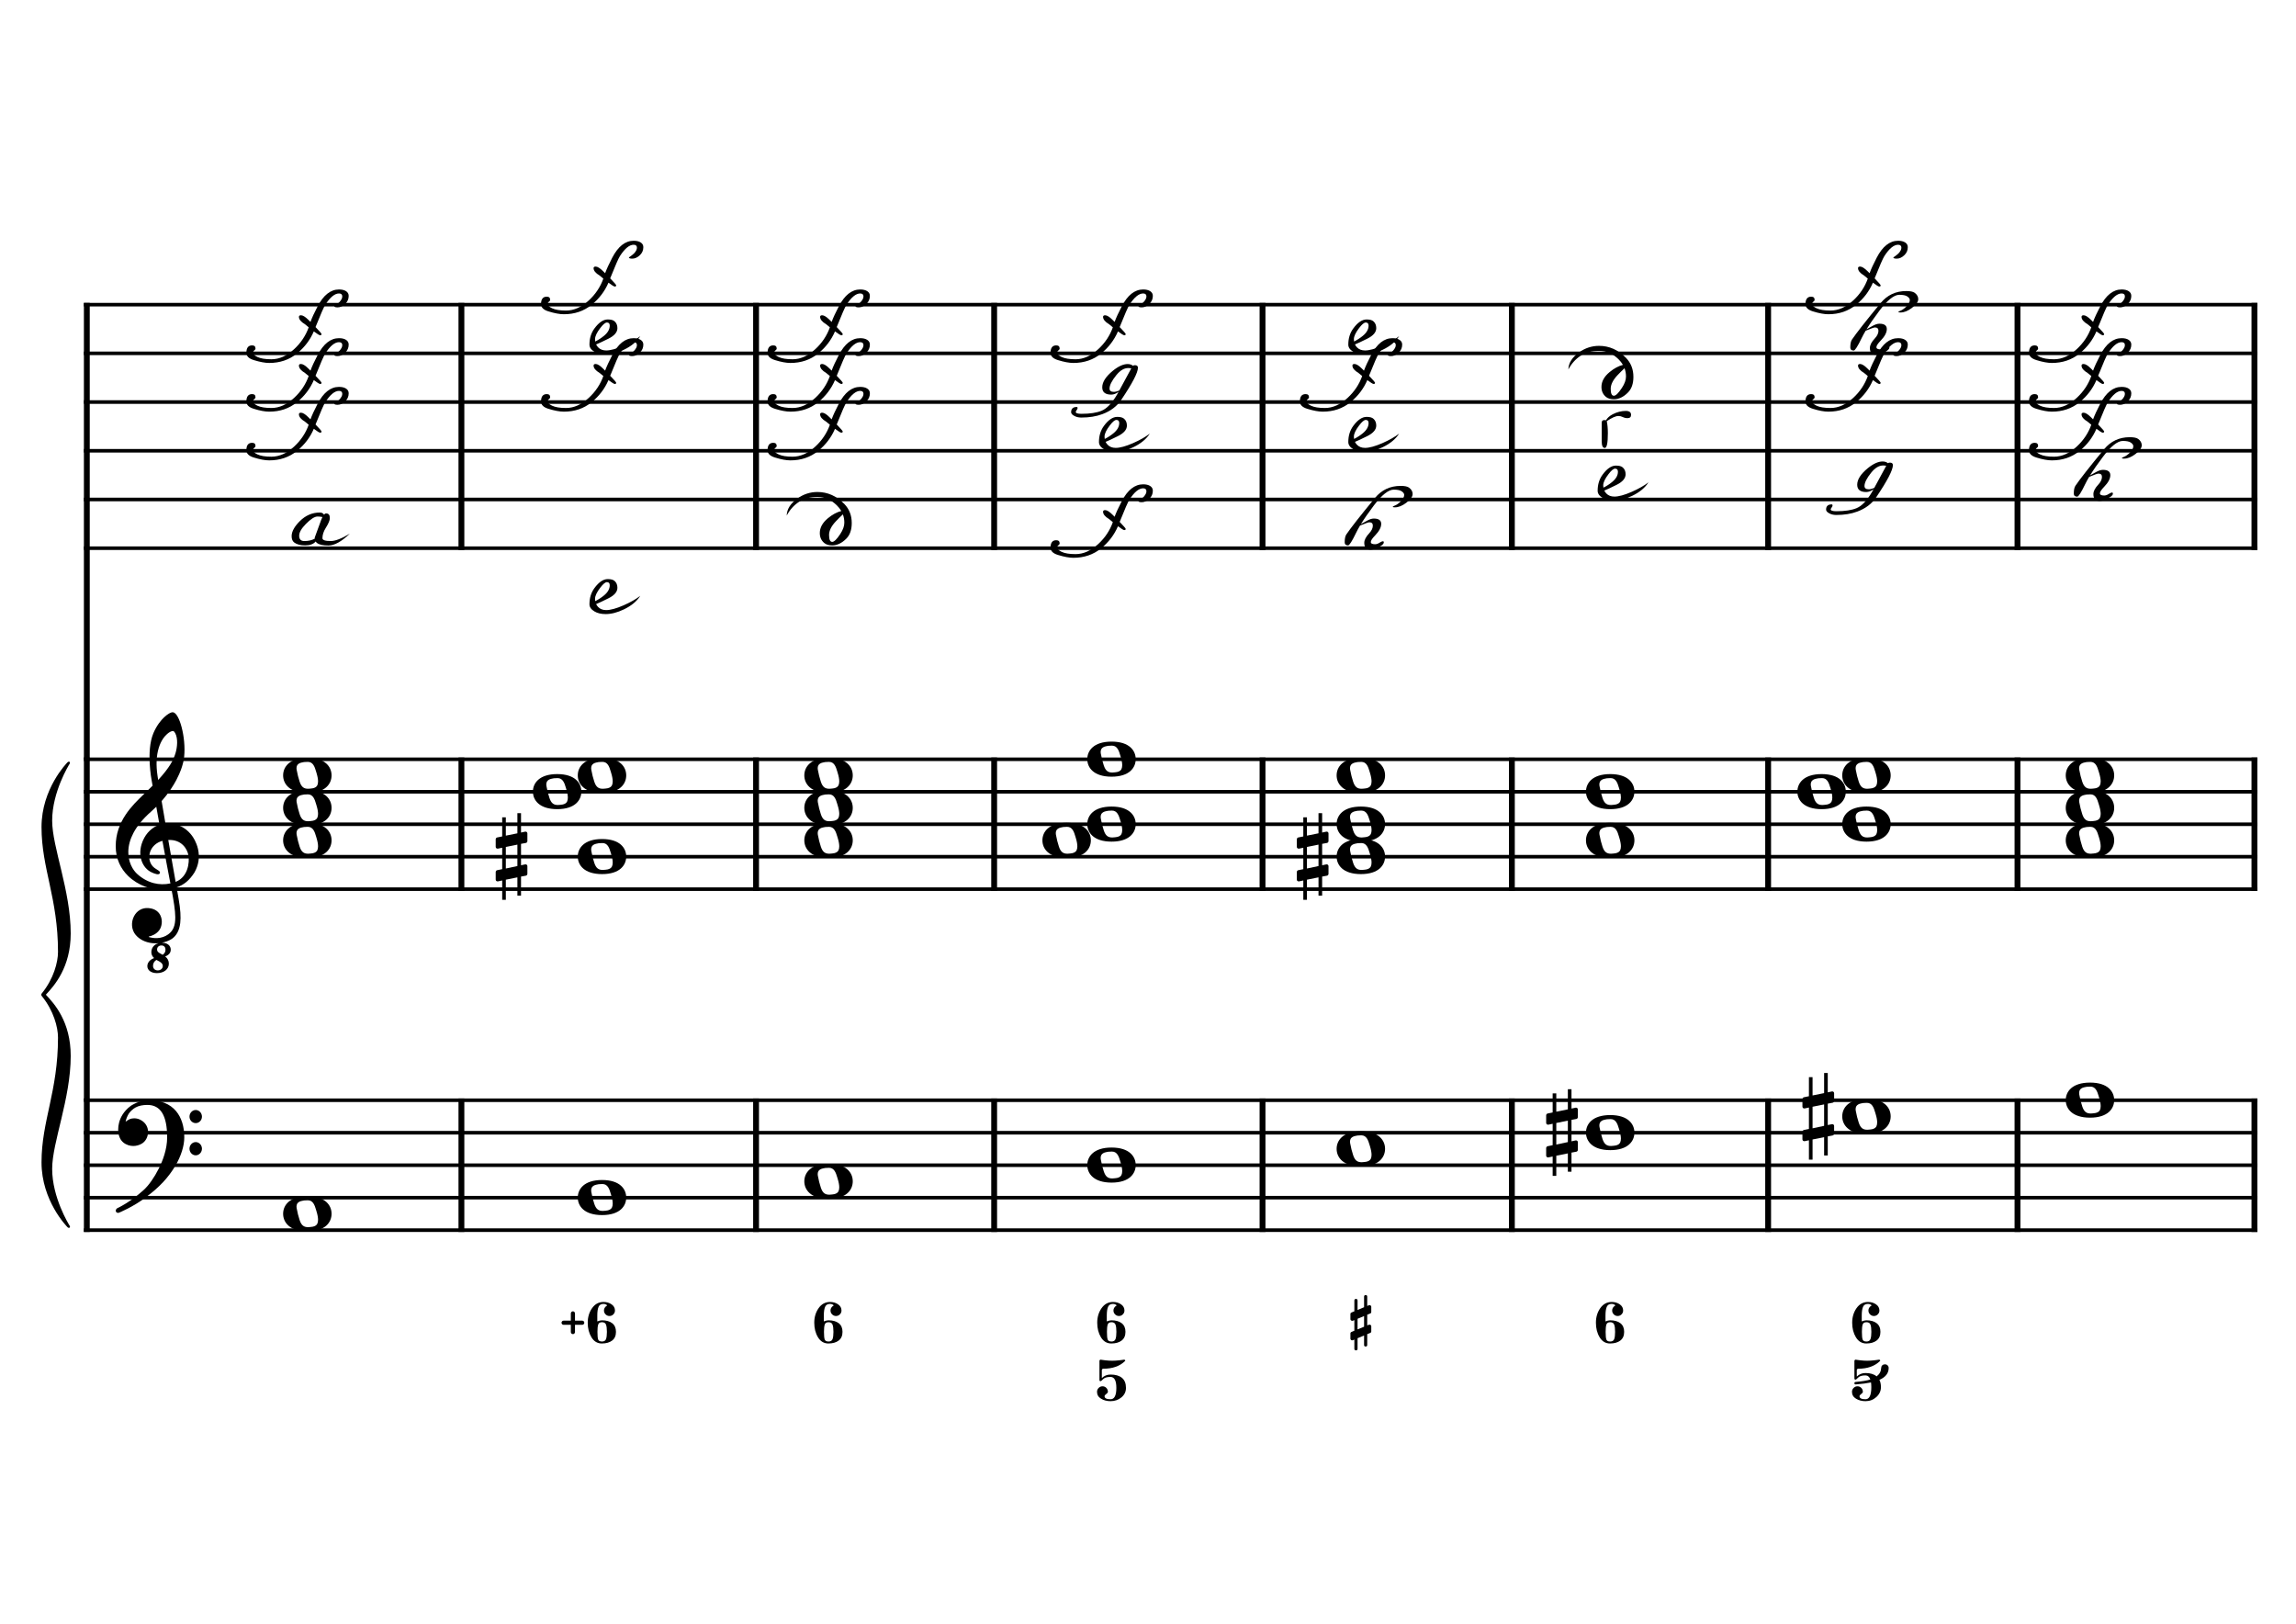 <?xml version="1.0" encoding="UTF-8" standalone="no"?>
<svg width="4209.44px" height="2976.38px" viewBox="0 0 4209.44 2976.38"
 xmlns="http://www.w3.org/2000/svg" xmlns:xlink="http://www.w3.org/1999/xlink" version="1.2" baseProfile="tiny">
<title>LaMineur (30)</title>
<desc>Generated by MuseScore 3.6.2</desc>
<polyline class="StaffLines" fill="none" stroke="#000000" stroke-width="6.55" stroke-linejoin="bevel" points="153.819,558.425 4138.58,558.425"/>
<polyline class="StaffLines" fill="none" stroke="#000000" stroke-width="6.55" stroke-linejoin="bevel" points="153.819,647.717 4138.58,647.717"/>
<polyline class="StaffLines" fill="none" stroke="#000000" stroke-width="6.55" stroke-linejoin="bevel" points="153.819,737.008 4138.58,737.008"/>
<polyline class="StaffLines" fill="none" stroke="#000000" stroke-width="6.55" stroke-linejoin="bevel" points="153.819,826.299 4138.58,826.299"/>
<polyline class="StaffLines" fill="none" stroke="#000000" stroke-width="6.55" stroke-linejoin="bevel" points="153.819,915.591 4138.58,915.591"/>
<polyline class="StaffLines" fill="none" stroke="#000000" stroke-width="6.55" stroke-linejoin="bevel" points="153.819,1004.88 4138.58,1004.88"/>
<polyline class="StaffLines" fill="none" stroke="#000000" stroke-width="6.55" stroke-linejoin="bevel" points="153.819,1391.81 4138.58,1391.81"/>
<polyline class="StaffLines" fill="none" stroke="#000000" stroke-width="6.55" stroke-linejoin="bevel" points="153.819,1451.34 4138.58,1451.34"/>
<polyline class="StaffLines" fill="none" stroke="#000000" stroke-width="6.55" stroke-linejoin="bevel" points="153.819,1510.87 4138.58,1510.87"/>
<polyline class="StaffLines" fill="none" stroke="#000000" stroke-width="6.55" stroke-linejoin="bevel" points="153.819,1570.39 4138.58,1570.39"/>
<polyline class="StaffLines" fill="none" stroke="#000000" stroke-width="6.55" stroke-linejoin="bevel" points="153.819,1629.92 4138.58,1629.92"/>
<polyline class="StaffLines" fill="none" stroke="#000000" stroke-width="6.55" stroke-linejoin="bevel" points="153.819,2016.85 4138.58,2016.85"/>
<polyline class="StaffLines" fill="none" stroke="#000000" stroke-width="6.55" stroke-linejoin="bevel" points="153.819,2076.38 4138.58,2076.38"/>
<polyline class="StaffLines" fill="none" stroke="#000000" stroke-width="6.55" stroke-linejoin="bevel" points="153.819,2135.91 4138.58,2135.91"/>
<polyline class="StaffLines" fill="none" stroke="#000000" stroke-width="6.55" stroke-linejoin="bevel" points="153.819,2195.43 4138.58,2195.43"/>
<polyline class="StaffLines" fill="none" stroke="#000000" stroke-width="6.55" stroke-linejoin="bevel" points="153.819,2254.96 4138.58,2254.96"/>
<polyline class="BarLine" fill="none" stroke="#000000" stroke-width="10.71" stroke-linejoin="bevel" points="159.176,2013.58 159.176,2258.23"/>
<polyline class="BarLine" fill="none" stroke="#000000" stroke-width="10.71" stroke-linejoin="bevel" points="845.94,2013.58 845.94,2258.23"/>
<polyline class="BarLine" fill="none" stroke="#000000" stroke-width="10.71" stroke-linejoin="bevel" points="1386.15,2013.58 1386.15,2258.23"/>
<polyline class="BarLine" fill="none" stroke="#000000" stroke-width="10.71" stroke-linejoin="bevel" points="1822.67,2013.58 1822.67,2258.23"/>
<polyline class="BarLine" fill="none" stroke="#000000" stroke-width="10.71" stroke-linejoin="bevel" points="2314.69,2013.58 2314.69,2258.23"/>
<polyline class="BarLine" fill="none" stroke="#000000" stroke-width="10.71" stroke-linejoin="bevel" points="2771.84,2013.58 2771.84,2258.23"/>
<polyline class="BarLine" fill="none" stroke="#000000" stroke-width="10.71" stroke-linejoin="bevel" points="3241.67,2013.58 3241.67,2258.23"/>
<polyline class="BarLine" fill="none" stroke="#000000" stroke-width="10.71" stroke-linejoin="bevel" points="3698.82,2013.58 3698.82,2258.23"/>
<polyline class="BarLine" fill="none" stroke="#000000" stroke-width="10.71" stroke-linejoin="bevel" points="4133.22,2013.58 4133.22,2258.23"/>
<polyline class="BarLine" fill="none" stroke="#000000" stroke-width="10.71" stroke-linejoin="bevel" points="159.176,1388.54 159.176,2016.85"/>
<polyline class="BarLine" fill="none" stroke="#000000" stroke-width="10.71" stroke-linejoin="bevel" points="845.94,1388.54 845.94,1633.2"/>
<polyline class="BarLine" fill="none" stroke="#000000" stroke-width="10.71" stroke-linejoin="bevel" points="1386.15,1388.54 1386.15,1633.2"/>
<polyline class="BarLine" fill="none" stroke="#000000" stroke-width="10.71" stroke-linejoin="bevel" points="1822.67,1388.54 1822.67,1633.2"/>
<polyline class="BarLine" fill="none" stroke="#000000" stroke-width="10.71" stroke-linejoin="bevel" points="2314.69,1388.54 2314.69,1633.2"/>
<polyline class="BarLine" fill="none" stroke="#000000" stroke-width="10.71" stroke-linejoin="bevel" points="2771.84,1388.54 2771.84,1633.2"/>
<polyline class="BarLine" fill="none" stroke="#000000" stroke-width="10.71" stroke-linejoin="bevel" points="3241.67,1388.54 3241.67,1633.2"/>
<polyline class="BarLine" fill="none" stroke="#000000" stroke-width="10.71" stroke-linejoin="bevel" points="3698.82,1388.54 3698.82,1633.2"/>
<polyline class="BarLine" fill="none" stroke="#000000" stroke-width="10.71" stroke-linejoin="bevel" points="4133.22,1388.54 4133.22,1633.2"/>
<polyline class="BarLine" fill="none" stroke="#000000" stroke-width="10.71" stroke-linejoin="bevel" points="159.176,555.151 159.176,1391.81"/>
<polyline class="BarLine" fill="none" stroke="#000000" stroke-width="10.71" stroke-linejoin="bevel" points="845.94,555.151 845.94,1008.16"/>
<polyline class="BarLine" fill="none" stroke="#000000" stroke-width="10.71" stroke-linejoin="bevel" points="1386.15,555.151 1386.15,1008.16"/>
<polyline class="BarLine" fill="none" stroke="#000000" stroke-width="10.71" stroke-linejoin="bevel" points="1822.67,555.151 1822.67,1008.16"/>
<polyline class="BarLine" fill="none" stroke="#000000" stroke-width="10.71" stroke-linejoin="bevel" points="2314.69,555.151 2314.69,1008.16"/>
<polyline class="BarLine" fill="none" stroke="#000000" stroke-width="10.71" stroke-linejoin="bevel" points="2771.84,555.151 2771.84,1008.16"/>
<polyline class="BarLine" fill="none" stroke="#000000" stroke-width="10.71" stroke-linejoin="bevel" points="3241.67,555.151 3241.67,1008.16"/>
<polyline class="BarLine" fill="none" stroke="#000000" stroke-width="10.71" stroke-linejoin="bevel" points="3698.82,555.151 3698.82,1008.16"/>
<polyline class="BarLine" fill="none" stroke="#000000" stroke-width="10.71" stroke-linejoin="bevel" points="4133.22,555.151 4133.22,1008.16"/>
<path class="Accidental" transform="matrix(2.381,0,0,2.381,2834.71,2076.38)" d="M23.3,-10.6 C23.9,-10.7 24.4,-11.4 24.4,-12 L24.4,-17.9 C24.4,-18.7 23.8,-19.3 23,-19.3 L22.8,-19.3 L19.5,-18.6 L19.5,-33.5 L16.7,-33.5 L16.7,-18 L7.8,-16.2 L7.8,-30.3 L5,-30.3 L5,-15.6 L1.1,-14.8 C0.5,-14.7 0,-14 0,-13.4 L0,-13.2 L0,-7.4 L0,-7.6 C0,-6.8 0.6,-6.2 1.4,-6.2 L1.7,-6.2 L5,-6.9 L5,9.6 L1.1,10.4 C0.5,10.5 0,11.2 0,11.8 L0,17.6 C0,18.4 0.6,19 1.4,19 L1.7,19 L5,18.3 L5,33.2 L7.8,33.2 L7.8,17.7 L16.7,15.9 L16.7,30 L19.5,30 L19.5,15.3 L23.3,14.6 C23.9,14.5 24.4,13.8 24.4,13.2 L24.4,7.3 C24.4,6.5 23.8,5.9 23,5.9 L22.8,5.9 L19.5,6.6 L19.5,-9.9 L23.3,-10.6 M7.8,9.1 L7.8,-7.5 L16.7,-9.3 L16.7,7.2 L7.8,9.1 "/>
<path class="Accidental" transform="matrix(2.381,0,0,2.381,3304.54,2046.61)" d="M23.3,-10.6 C23.9,-10.7 24.4,-11.4 24.4,-12 L24.4,-17.9 C24.4,-18.7 23.8,-19.3 23,-19.3 L22.8,-19.3 L19.5,-18.6 L19.5,-33.5 L16.7,-33.5 L16.7,-18 L7.8,-16.2 L7.8,-30.3 L5,-30.3 L5,-15.6 L1.1,-14.8 C0.5,-14.7 0,-14 0,-13.4 L0,-13.2 L0,-7.4 L0,-7.6 C0,-6.8 0.6,-6.2 1.4,-6.2 L1.7,-6.2 L5,-6.9 L5,9.6 L1.1,10.4 C0.5,10.5 0,11.2 0,11.8 L0,17.6 C0,18.4 0.6,19 1.4,19 L1.7,19 L5,18.3 L5,33.2 L7.8,33.2 L7.8,17.7 L16.7,15.9 L16.7,30 L19.5,30 L19.5,15.3 L23.3,14.6 C23.9,14.5 24.4,13.8 24.4,13.2 L24.4,7.3 C24.4,6.5 23.8,5.9 23,5.9 L22.8,5.9 L19.5,6.6 L19.5,-9.9 L23.3,-10.6 M7.8,9.1 L7.8,-7.5 L16.7,-9.3 L16.7,7.2 L7.8,9.1 "/>
<path class="Accidental" transform="matrix(2.381,0,0,2.381,908.807,1570.39)" d="M23.3,-10.6 C23.9,-10.7 24.4,-11.4 24.4,-12 L24.4,-17.9 C24.4,-18.7 23.8,-19.3 23,-19.3 L22.8,-19.3 L19.5,-18.6 L19.5,-33.5 L16.7,-33.5 L16.7,-18 L7.8,-16.2 L7.8,-30.3 L5,-30.3 L5,-15.6 L1.1,-14.8 C0.5,-14.7 0,-14 0,-13.4 L0,-13.2 L0,-7.4 L0,-7.6 C0,-6.8 0.6,-6.2 1.4,-6.2 L1.7,-6.2 L5,-6.9 L5,9.6 L1.1,10.4 C0.5,10.5 0,11.2 0,11.8 L0,17.6 C0,18.4 0.6,19 1.4,19 L1.7,19 L5,18.3 L5,33.2 L7.8,33.2 L7.8,17.7 L16.7,15.9 L16.7,30 L19.5,30 L19.5,15.3 L23.3,14.6 C23.9,14.5 24.4,13.8 24.4,13.2 L24.4,7.3 C24.4,6.5 23.8,5.9 23,5.9 L22.8,5.9 L19.5,6.6 L19.5,-9.9 L23.3,-10.6 M7.8,9.1 L7.8,-7.5 L16.7,-9.3 L16.7,7.2 L7.8,9.1 "/>
<path class="Accidental" transform="matrix(2.381,0,0,2.381,2377.56,1570.39)" d="M23.3,-10.6 C23.9,-10.7 24.4,-11.4 24.4,-12 L24.4,-17.9 C24.4,-18.7 23.8,-19.3 23,-19.3 L22.8,-19.3 L19.5,-18.6 L19.5,-33.5 L16.7,-33.5 L16.7,-18 L7.8,-16.2 L7.8,-30.3 L5,-30.3 L5,-15.6 L1.1,-14.8 C0.5,-14.7 0,-14 0,-13.4 L0,-13.2 L0,-7.4 L0,-7.6 C0,-6.8 0.6,-6.2 1.4,-6.2 L1.7,-6.2 L5,-6.9 L5,9.6 L1.1,10.4 C0.5,10.5 0,11.2 0,11.8 L0,17.6 C0,18.4 0.6,19 1.4,19 L1.7,19 L5,18.3 L5,33.2 L7.8,33.2 L7.8,17.7 L16.7,15.9 L16.7,30 L19.5,30 L19.5,15.3 L23.3,14.6 C23.9,14.5 24.4,13.8 24.4,13.2 L24.4,7.3 C24.4,6.5 23.8,5.9 23,5.9 L22.8,5.9 L19.5,6.6 L19.5,-9.9 L23.3,-10.6 M7.8,9.1 L7.8,-7.5 L16.7,-9.3 L16.7,7.2 L7.8,9.1 "/>
<path class="Note" transform="matrix(2.381,0,0,2.381,519.076,2225.2)" d="M18.7,-13.6 C4.9,-13.6 0,-6.6 0,-0.1 C0,6.4 4.9,13.4 18.7,13.4 C32.5,13.4 37.3,6.4 37.3,-0.1 C37.3,-6.6 32.5,-13.6 18.7,-13.6 M10.4,-4.5 C10.3,-4.9 10.3,-5.3 10.3,-5.7 C10.3,-6.5 10.5,-7.3 10.9,-8 C11.6,-9 12.8,-9.7 14.3,-10 C15.6,-10.3 16.3,-10.5 18.9,-10.5 L19,-10.5 C23,-10.5 24.3,-6.8 25.4,-3 L25.7,-2 C26.5,0.6 26.9,2.8 26.9,4.5 C26.9,5.7 26.7,6.8 26.3,7.6 C25.7,8.7 24.7,9.4 23,9.8 C22.1,10 20.6,10.1 20.6,10.1 C20.1,10.1 19.7,10.2 19.3,10.2 C16.1,10.2 14.1,9 12.7,4.7 C11.5,1 11.3,-0.1 10.4,-4.5"/>
<path class="Note" transform="matrix(2.381,0,0,2.381,1059.29,2195.43)" d="M18.7,-13.6 C4.9,-13.6 0,-6.6 0,-0.1 C0,6.4 4.9,13.4 18.7,13.4 C32.5,13.4 37.3,6.4 37.3,-0.1 C37.3,-6.6 32.5,-13.6 18.7,-13.6 M10.4,-4.5 C10.3,-4.9 10.3,-5.3 10.3,-5.7 C10.3,-6.5 10.5,-7.3 10.9,-8 C11.6,-9 12.8,-9.7 14.3,-10 C15.6,-10.3 16.3,-10.5 18.9,-10.5 L19,-10.5 C23,-10.5 24.3,-6.8 25.4,-3 L25.7,-2 C26.5,0.6 26.9,2.8 26.9,4.5 C26.9,5.7 26.7,6.8 26.3,7.6 C25.7,8.7 24.7,9.4 23,9.8 C22.1,10 20.6,10.1 20.6,10.1 C20.1,10.1 19.7,10.2 19.3,10.2 C16.1,10.2 14.1,9 12.7,4.7 C11.5,1 11.3,-0.1 10.4,-4.5"/>
<path class="Note" transform="matrix(2.381,0,0,2.381,1474.62,2165.67)" d="M18.7,-13.6 C4.9,-13.6 0,-6.6 0,-0.1 C0,6.4 4.9,13.4 18.7,13.4 C32.5,13.4 37.3,6.4 37.3,-0.1 C37.3,-6.6 32.5,-13.6 18.7,-13.6 M10.4,-4.5 C10.3,-4.9 10.3,-5.3 10.3,-5.7 C10.3,-6.5 10.5,-7.3 10.9,-8 C11.6,-9 12.8,-9.7 14.3,-10 C15.6,-10.3 16.3,-10.5 18.9,-10.5 L19,-10.5 C23,-10.5 24.3,-6.8 25.4,-3 L25.7,-2 C26.5,0.6 26.9,2.8 26.9,4.5 C26.9,5.7 26.7,6.8 26.3,7.6 C25.7,8.7 24.7,9.4 23,9.8 C22.1,10 20.6,10.1 20.6,10.1 C20.1,10.1 19.7,10.2 19.3,10.2 C16.1,10.2 14.1,9 12.7,4.7 C11.5,1 11.3,-0.1 10.4,-4.5"/>
<path class="Note" transform="matrix(2.381,0,0,2.381,1993.39,2135.91)" d="M18.7,-13.6 C4.9,-13.6 0,-6.6 0,-0.1 C0,6.4 4.9,13.4 18.7,13.4 C32.5,13.4 37.3,6.4 37.3,-0.1 C37.3,-6.6 32.5,-13.6 18.7,-13.6 M10.4,-4.5 C10.3,-4.9 10.3,-5.3 10.3,-5.7 C10.3,-6.5 10.5,-7.3 10.9,-8 C11.6,-9 12.8,-9.7 14.3,-10 C15.6,-10.3 16.3,-10.5 18.9,-10.5 L19,-10.5 C23,-10.5 24.3,-6.8 25.4,-3 L25.7,-2 C26.5,0.6 26.9,2.8 26.9,4.5 C26.9,5.7 26.7,6.8 26.3,7.6 C25.7,8.7 24.7,9.4 23,9.8 C22.1,10 20.6,10.1 20.6,10.1 C20.1,10.1 19.7,10.2 19.3,10.2 C16.1,10.2 14.1,9 12.7,4.7 C11.5,1 11.3,-0.1 10.4,-4.5"/>
<path class="Note" transform="matrix(2.381,0,0,2.381,2450.54,2106.14)" d="M18.7,-13.6 C4.9,-13.6 0,-6.6 0,-0.1 C0,6.4 4.9,13.4 18.7,13.4 C32.5,13.4 37.3,6.4 37.3,-0.1 C37.3,-6.6 32.5,-13.6 18.7,-13.6 M10.4,-4.5 C10.3,-4.9 10.3,-5.3 10.3,-5.7 C10.3,-6.5 10.5,-7.3 10.9,-8 C11.6,-9 12.8,-9.7 14.3,-10 C15.6,-10.3 16.3,-10.5 18.9,-10.5 L19,-10.5 C23,-10.5 24.3,-6.8 25.4,-3 L25.7,-2 C26.5,0.6 26.9,2.8 26.9,4.5 C26.9,5.7 26.7,6.8 26.3,7.6 C25.7,8.7 24.7,9.4 23,9.8 C22.1,10 20.6,10.1 20.6,10.1 C20.1,10.1 19.7,10.2 19.3,10.2 C16.1,10.2 14.1,9 12.7,4.7 C11.5,1 11.3,-0.1 10.4,-4.5"/>
<path class="Note" transform="matrix(2.381,0,0,2.381,2907.69,2076.38)" d="M18.7,-13.6 C4.9,-13.6 0,-6.6 0,-0.1 C0,6.4 4.9,13.4 18.7,13.4 C32.5,13.4 37.3,6.4 37.3,-0.1 C37.3,-6.6 32.5,-13.6 18.7,-13.6 M10.4,-4.5 C10.3,-4.9 10.3,-5.3 10.3,-5.7 C10.3,-6.5 10.5,-7.3 10.9,-8 C11.6,-9 12.8,-9.7 14.3,-10 C15.6,-10.3 16.3,-10.5 18.9,-10.5 L19,-10.5 C23,-10.5 24.3,-6.8 25.4,-3 L25.7,-2 C26.5,0.6 26.9,2.8 26.9,4.5 C26.9,5.7 26.7,6.8 26.3,7.6 C25.7,8.7 24.7,9.4 23,9.8 C22.1,10 20.6,10.1 20.6,10.1 C20.1,10.1 19.7,10.2 19.3,10.2 C16.1,10.2 14.1,9 12.7,4.7 C11.5,1 11.3,-0.1 10.4,-4.5"/>
<path class="Note" transform="matrix(2.381,0,0,2.381,3377.52,2046.61)" d="M18.7,-13.6 C4.9,-13.6 0,-6.6 0,-0.1 C0,6.4 4.9,13.4 18.7,13.4 C32.5,13.4 37.3,6.4 37.3,-0.1 C37.3,-6.6 32.5,-13.6 18.7,-13.6 M10.4,-4.5 C10.3,-4.9 10.3,-5.3 10.3,-5.7 C10.3,-6.5 10.5,-7.3 10.9,-8 C11.6,-9 12.8,-9.7 14.3,-10 C15.6,-10.3 16.3,-10.5 18.9,-10.5 L19,-10.5 C23,-10.5 24.3,-6.8 25.4,-3 L25.7,-2 C26.5,0.6 26.9,2.8 26.9,4.5 C26.9,5.7 26.7,6.8 26.3,7.6 C25.7,8.7 24.7,9.4 23,9.8 C22.1,10 20.6,10.1 20.6,10.1 C20.1,10.1 19.7,10.2 19.3,10.2 C16.1,10.2 14.1,9 12.7,4.7 C11.5,1 11.3,-0.1 10.4,-4.5"/>
<path class="Note" transform="matrix(2.381,0,0,2.381,3787.29,2016.85)" d="M18.7,-13.6 C4.9,-13.6 0,-6.6 0,-0.1 C0,6.4 4.9,13.4 18.7,13.4 C32.5,13.4 37.3,6.4 37.3,-0.1 C37.3,-6.6 32.5,-13.6 18.7,-13.6 M10.4,-4.5 C10.3,-4.9 10.3,-5.3 10.3,-5.7 C10.3,-6.5 10.5,-7.3 10.9,-8 C11.6,-9 12.8,-9.7 14.3,-10 C15.6,-10.3 16.3,-10.5 18.9,-10.5 L19,-10.5 C23,-10.5 24.3,-6.8 25.4,-3 L25.7,-2 C26.5,0.6 26.9,2.8 26.9,4.5 C26.9,5.7 26.7,6.8 26.3,7.6 C25.7,8.7 24.7,9.4 23,9.8 C22.1,10 20.6,10.1 20.6,10.1 C20.1,10.1 19.7,10.2 19.3,10.2 C16.1,10.2 14.1,9 12.7,4.7 C11.5,1 11.3,-0.1 10.4,-4.5"/>
<path class="Note" transform="matrix(2.381,0,0,2.381,519.076,1540.63)" d="M18.7,-13.6 C4.9,-13.6 0,-6.6 0,-0.1 C0,6.4 4.9,13.4 18.7,13.4 C32.5,13.4 37.3,6.4 37.3,-0.1 C37.3,-6.6 32.5,-13.6 18.7,-13.6 M10.4,-4.5 C10.3,-4.9 10.3,-5.3 10.3,-5.7 C10.3,-6.5 10.5,-7.3 10.9,-8 C11.6,-9 12.8,-9.7 14.3,-10 C15.6,-10.3 16.3,-10.5 18.9,-10.5 L19,-10.5 C23,-10.5 24.3,-6.8 25.4,-3 L25.7,-2 C26.5,0.6 26.9,2.8 26.9,4.5 C26.9,5.7 26.7,6.8 26.3,7.6 C25.7,8.7 24.7,9.4 23,9.8 C22.1,10 20.6,10.1 20.6,10.1 C20.1,10.1 19.7,10.2 19.3,10.2 C16.1,10.2 14.1,9 12.7,4.7 C11.5,1 11.3,-0.1 10.4,-4.5"/>
<path class="Note" transform="matrix(2.381,0,0,2.381,519.076,1481.1)" d="M18.7,-13.6 C4.9,-13.6 0,-6.6 0,-0.1 C0,6.4 4.9,13.4 18.7,13.4 C32.5,13.4 37.3,6.4 37.3,-0.1 C37.3,-6.6 32.5,-13.6 18.7,-13.6 M10.4,-4.5 C10.3,-4.9 10.3,-5.3 10.3,-5.7 C10.3,-6.5 10.5,-7.3 10.9,-8 C11.6,-9 12.8,-9.7 14.3,-10 C15.6,-10.3 16.3,-10.5 18.9,-10.5 L19,-10.5 C23,-10.5 24.3,-6.8 25.4,-3 L25.7,-2 C26.5,0.6 26.9,2.8 26.9,4.5 C26.9,5.7 26.7,6.8 26.3,7.6 C25.7,8.7 24.7,9.4 23,9.8 C22.1,10 20.6,10.1 20.6,10.1 C20.1,10.1 19.7,10.2 19.3,10.2 C16.1,10.2 14.1,9 12.7,4.7 C11.5,1 11.3,-0.1 10.4,-4.5"/>
<path class="Note" transform="matrix(2.381,0,0,2.381,519.076,1421.57)" d="M18.7,-13.6 C4.9,-13.6 0,-6.6 0,-0.1 C0,6.4 4.9,13.4 18.7,13.4 C32.5,13.4 37.3,6.4 37.3,-0.1 C37.3,-6.6 32.5,-13.6 18.7,-13.6 M10.4,-4.5 C10.3,-4.9 10.3,-5.3 10.3,-5.7 C10.3,-6.5 10.5,-7.3 10.9,-8 C11.6,-9 12.8,-9.7 14.3,-10 C15.6,-10.3 16.3,-10.5 18.9,-10.5 L19,-10.5 C23,-10.5 24.3,-6.8 25.4,-3 L25.7,-2 C26.5,0.6 26.9,2.8 26.9,4.5 C26.9,5.7 26.7,6.8 26.3,7.6 C25.7,8.7 24.7,9.4 23,9.8 C22.1,10 20.6,10.1 20.6,10.1 C20.1,10.1 19.7,10.2 19.3,10.2 C16.1,10.2 14.1,9 12.7,4.7 C11.5,1 11.3,-0.1 10.4,-4.5"/>
<path class="Note" transform="matrix(2.381,0,0,2.381,1059.29,1570.39)" d="M18.7,-13.6 C4.9,-13.6 0,-6.6 0,-0.1 C0,6.4 4.9,13.4 18.7,13.4 C32.5,13.4 37.3,6.4 37.3,-0.1 C37.3,-6.6 32.5,-13.6 18.7,-13.6 M10.4,-4.5 C10.3,-4.9 10.3,-5.3 10.3,-5.7 C10.3,-6.5 10.5,-7.3 10.9,-8 C11.6,-9 12.8,-9.7 14.3,-10 C15.6,-10.3 16.3,-10.5 18.9,-10.5 L19,-10.5 C23,-10.5 24.3,-6.8 25.4,-3 L25.7,-2 C26.5,0.6 26.9,2.8 26.9,4.5 C26.9,5.7 26.7,6.8 26.3,7.6 C25.7,8.7 24.7,9.4 23,9.8 C22.1,10 20.6,10.1 20.6,10.1 C20.1,10.1 19.7,10.2 19.3,10.2 C16.1,10.2 14.1,9 12.7,4.7 C11.5,1 11.3,-0.1 10.4,-4.5"/>
<path class="Note" transform="matrix(2.381,0,0,2.381,977.031,1451.34)" d="M18.7,-13.6 C4.9,-13.6 0,-6.6 0,-0.1 C0,6.4 4.9,13.4 18.7,13.4 C32.5,13.4 37.3,6.4 37.3,-0.1 C37.3,-6.6 32.5,-13.6 18.7,-13.6 M10.4,-4.5 C10.3,-4.9 10.3,-5.3 10.3,-5.7 C10.3,-6.5 10.5,-7.3 10.9,-8 C11.6,-9 12.8,-9.7 14.3,-10 C15.6,-10.3 16.3,-10.5 18.9,-10.5 L19,-10.5 C23,-10.5 24.3,-6.8 25.4,-3 L25.7,-2 C26.5,0.6 26.9,2.8 26.9,4.5 C26.9,5.7 26.7,6.8 26.3,7.6 C25.7,8.7 24.7,9.4 23,9.8 C22.1,10 20.6,10.1 20.6,10.1 C20.1,10.1 19.7,10.2 19.3,10.2 C16.1,10.2 14.1,9 12.7,4.7 C11.5,1 11.3,-0.1 10.4,-4.5"/>
<path class="Note" transform="matrix(2.381,0,0,2.381,1059.29,1421.57)" d="M18.7,-13.6 C4.9,-13.6 0,-6.6 0,-0.1 C0,6.4 4.9,13.4 18.7,13.4 C32.5,13.4 37.3,6.4 37.3,-0.1 C37.3,-6.6 32.5,-13.6 18.7,-13.6 M10.4,-4.5 C10.3,-4.9 10.3,-5.3 10.3,-5.7 C10.3,-6.5 10.5,-7.3 10.9,-8 C11.6,-9 12.8,-9.7 14.3,-10 C15.6,-10.3 16.3,-10.5 18.9,-10.5 L19,-10.5 C23,-10.5 24.3,-6.8 25.4,-3 L25.7,-2 C26.5,0.6 26.9,2.8 26.9,4.5 C26.9,5.7 26.7,6.8 26.3,7.6 C25.7,8.7 24.7,9.4 23,9.8 C22.1,10 20.6,10.1 20.6,10.1 C20.1,10.1 19.7,10.2 19.3,10.2 C16.1,10.2 14.1,9 12.7,4.7 C11.5,1 11.3,-0.1 10.4,-4.5"/>
<path class="Note" transform="matrix(2.381,0,0,2.381,1474.62,1540.63)" d="M18.7,-13.6 C4.9,-13.6 0,-6.6 0,-0.1 C0,6.4 4.9,13.4 18.7,13.4 C32.5,13.4 37.3,6.4 37.3,-0.1 C37.3,-6.6 32.5,-13.6 18.7,-13.6 M10.4,-4.5 C10.3,-4.9 10.3,-5.3 10.3,-5.7 C10.3,-6.5 10.5,-7.3 10.9,-8 C11.6,-9 12.8,-9.7 14.3,-10 C15.6,-10.3 16.3,-10.5 18.9,-10.5 L19,-10.5 C23,-10.5 24.3,-6.8 25.4,-3 L25.7,-2 C26.5,0.6 26.9,2.8 26.9,4.5 C26.9,5.7 26.7,6.8 26.3,7.6 C25.7,8.7 24.7,9.4 23,9.8 C22.1,10 20.6,10.1 20.6,10.1 C20.1,10.1 19.7,10.2 19.3,10.2 C16.1,10.2 14.1,9 12.7,4.7 C11.5,1 11.3,-0.1 10.4,-4.5"/>
<path class="Note" transform="matrix(2.381,0,0,2.381,1474.62,1481.1)" d="M18.7,-13.6 C4.9,-13.6 0,-6.6 0,-0.1 C0,6.4 4.9,13.4 18.7,13.4 C32.5,13.4 37.3,6.4 37.3,-0.1 C37.3,-6.6 32.5,-13.6 18.7,-13.6 M10.4,-4.5 C10.3,-4.9 10.3,-5.3 10.3,-5.7 C10.3,-6.5 10.5,-7.3 10.9,-8 C11.6,-9 12.8,-9.7 14.3,-10 C15.6,-10.3 16.3,-10.5 18.9,-10.5 L19,-10.5 C23,-10.5 24.3,-6.8 25.4,-3 L25.7,-2 C26.5,0.6 26.9,2.8 26.9,4.5 C26.9,5.7 26.7,6.8 26.3,7.6 C25.7,8.7 24.7,9.4 23,9.8 C22.1,10 20.6,10.1 20.6,10.1 C20.1,10.1 19.7,10.2 19.3,10.2 C16.1,10.2 14.1,9 12.7,4.7 C11.5,1 11.3,-0.1 10.4,-4.5"/>
<path class="Note" transform="matrix(2.381,0,0,2.381,1474.62,1421.57)" d="M18.7,-13.6 C4.9,-13.6 0,-6.6 0,-0.1 C0,6.4 4.9,13.4 18.7,13.4 C32.5,13.4 37.3,6.4 37.3,-0.1 C37.3,-6.6 32.5,-13.6 18.7,-13.6 M10.4,-4.5 C10.3,-4.9 10.3,-5.3 10.3,-5.7 C10.3,-6.5 10.5,-7.3 10.9,-8 C11.6,-9 12.8,-9.7 14.3,-10 C15.6,-10.3 16.3,-10.5 18.9,-10.5 L19,-10.5 C23,-10.5 24.3,-6.8 25.4,-3 L25.7,-2 C26.5,0.6 26.9,2.8 26.9,4.5 C26.9,5.7 26.7,6.8 26.3,7.6 C25.7,8.7 24.7,9.4 23,9.8 C22.1,10 20.6,10.1 20.6,10.1 C20.1,10.1 19.7,10.2 19.3,10.2 C16.1,10.2 14.1,9 12.7,4.7 C11.5,1 11.3,-0.1 10.4,-4.5"/>
<path class="Note" transform="matrix(2.381,0,0,2.381,1911.13,1540.63)" d="M18.7,-13.6 C4.9,-13.6 0,-6.6 0,-0.1 C0,6.4 4.9,13.4 18.7,13.4 C32.5,13.4 37.3,6.4 37.3,-0.1 C37.3,-6.6 32.5,-13.6 18.7,-13.6 M10.4,-4.5 C10.3,-4.9 10.3,-5.3 10.3,-5.7 C10.3,-6.5 10.5,-7.3 10.9,-8 C11.6,-9 12.8,-9.7 14.3,-10 C15.6,-10.3 16.3,-10.5 18.9,-10.5 L19,-10.5 C23,-10.5 24.3,-6.8 25.4,-3 L25.7,-2 C26.5,0.6 26.9,2.8 26.9,4.5 C26.9,5.7 26.7,6.8 26.3,7.6 C25.7,8.7 24.7,9.4 23,9.8 C22.1,10 20.6,10.1 20.6,10.1 C20.1,10.1 19.7,10.2 19.3,10.2 C16.1,10.2 14.1,9 12.7,4.7 C11.5,1 11.3,-0.1 10.4,-4.5"/>
<path class="Note" transform="matrix(2.381,0,0,2.381,1993.39,1510.87)" d="M18.7,-13.6 C4.9,-13.6 0,-6.6 0,-0.1 C0,6.4 4.9,13.4 18.7,13.4 C32.5,13.4 37.3,6.4 37.3,-0.1 C37.3,-6.6 32.5,-13.6 18.7,-13.6 M10.4,-4.5 C10.3,-4.9 10.3,-5.3 10.3,-5.7 C10.3,-6.5 10.5,-7.3 10.9,-8 C11.6,-9 12.8,-9.7 14.3,-10 C15.6,-10.3 16.3,-10.5 18.9,-10.5 L19,-10.5 C23,-10.5 24.3,-6.8 25.4,-3 L25.7,-2 C26.5,0.6 26.9,2.8 26.9,4.5 C26.9,5.7 26.7,6.8 26.3,7.6 C25.7,8.7 24.7,9.4 23,9.8 C22.1,10 20.6,10.1 20.6,10.1 C20.1,10.1 19.7,10.2 19.3,10.2 C16.1,10.2 14.1,9 12.7,4.7 C11.5,1 11.3,-0.1 10.4,-4.5"/>
<path class="Note" transform="matrix(2.381,0,0,2.381,1993.39,1391.81)" d="M18.7,-13.6 C4.9,-13.6 0,-6.6 0,-0.1 C0,6.4 4.9,13.4 18.7,13.4 C32.5,13.4 37.3,6.4 37.3,-0.1 C37.3,-6.6 32.5,-13.6 18.7,-13.6 M10.4,-4.5 C10.3,-4.9 10.3,-5.3 10.3,-5.7 C10.3,-6.5 10.5,-7.3 10.9,-8 C11.6,-9 12.8,-9.7 14.3,-10 C15.6,-10.3 16.3,-10.5 18.9,-10.5 L19,-10.5 C23,-10.5 24.3,-6.8 25.4,-3 L25.7,-2 C26.5,0.6 26.9,2.8 26.9,4.5 C26.9,5.7 26.7,6.8 26.3,7.6 C25.7,8.7 24.7,9.4 23,9.8 C22.1,10 20.6,10.1 20.6,10.1 C20.1,10.1 19.7,10.2 19.3,10.2 C16.1,10.2 14.1,9 12.7,4.7 C11.5,1 11.3,-0.1 10.4,-4.5"/>
<path class="Note" transform="matrix(2.381,0,0,2.381,2450.54,1570.39)" d="M18.7,-13.6 C4.9,-13.6 0,-6.6 0,-0.1 C0,6.4 4.9,13.4 18.7,13.4 C32.5,13.4 37.3,6.4 37.3,-0.1 C37.3,-6.6 32.5,-13.6 18.7,-13.6 M10.4,-4.5 C10.3,-4.9 10.3,-5.3 10.3,-5.7 C10.3,-6.5 10.5,-7.3 10.9,-8 C11.6,-9 12.8,-9.7 14.3,-10 C15.6,-10.3 16.3,-10.5 18.9,-10.5 L19,-10.5 C23,-10.5 24.3,-6.8 25.4,-3 L25.7,-2 C26.5,0.6 26.9,2.8 26.9,4.5 C26.9,5.7 26.7,6.8 26.3,7.6 C25.7,8.7 24.7,9.4 23,9.8 C22.1,10 20.6,10.1 20.6,10.1 C20.1,10.1 19.7,10.2 19.3,10.2 C16.1,10.2 14.1,9 12.7,4.7 C11.5,1 11.3,-0.1 10.4,-4.5"/>
<path class="Note" transform="matrix(2.381,0,0,2.381,2450.54,1510.87)" d="M18.7,-13.6 C4.9,-13.6 0,-6.6 0,-0.1 C0,6.4 4.9,13.4 18.7,13.4 C32.5,13.4 37.3,6.4 37.3,-0.1 C37.3,-6.6 32.5,-13.6 18.7,-13.6 M10.4,-4.5 C10.3,-4.9 10.3,-5.3 10.3,-5.7 C10.3,-6.5 10.5,-7.3 10.9,-8 C11.6,-9 12.8,-9.7 14.3,-10 C15.6,-10.3 16.3,-10.5 18.9,-10.5 L19,-10.5 C23,-10.5 24.3,-6.8 25.4,-3 L25.7,-2 C26.5,0.6 26.9,2.8 26.9,4.5 C26.9,5.7 26.7,6.8 26.3,7.6 C25.7,8.7 24.7,9.4 23,9.8 C22.1,10 20.6,10.1 20.6,10.1 C20.1,10.1 19.7,10.2 19.3,10.2 C16.1,10.2 14.1,9 12.7,4.7 C11.5,1 11.3,-0.1 10.4,-4.5"/>
<path class="Note" transform="matrix(2.381,0,0,2.381,2450.54,1421.57)" d="M18.7,-13.6 C4.9,-13.6 0,-6.6 0,-0.1 C0,6.4 4.9,13.4 18.7,13.4 C32.5,13.4 37.3,6.4 37.3,-0.1 C37.3,-6.6 32.5,-13.6 18.7,-13.6 M10.4,-4.5 C10.3,-4.9 10.3,-5.3 10.3,-5.7 C10.3,-6.5 10.5,-7.3 10.9,-8 C11.6,-9 12.8,-9.7 14.3,-10 C15.6,-10.3 16.3,-10.5 18.9,-10.5 L19,-10.5 C23,-10.5 24.3,-6.8 25.4,-3 L25.7,-2 C26.5,0.6 26.9,2.8 26.9,4.5 C26.9,5.7 26.7,6.8 26.3,7.6 C25.7,8.7 24.7,9.4 23,9.8 C22.1,10 20.6,10.1 20.6,10.1 C20.1,10.1 19.7,10.2 19.3,10.2 C16.1,10.2 14.1,9 12.7,4.7 C11.5,1 11.3,-0.1 10.4,-4.5"/>
<path class="Note" transform="matrix(2.381,0,0,2.381,2907.69,1540.63)" d="M18.7,-13.6 C4.9,-13.6 0,-6.6 0,-0.1 C0,6.4 4.9,13.4 18.7,13.4 C32.5,13.4 37.3,6.4 37.3,-0.1 C37.3,-6.6 32.5,-13.6 18.7,-13.6 M10.4,-4.5 C10.3,-4.9 10.3,-5.3 10.3,-5.7 C10.3,-6.5 10.5,-7.3 10.9,-8 C11.6,-9 12.8,-9.7 14.3,-10 C15.6,-10.3 16.3,-10.5 18.9,-10.5 L19,-10.5 C23,-10.5 24.3,-6.8 25.4,-3 L25.7,-2 C26.5,0.6 26.9,2.8 26.9,4.5 C26.9,5.7 26.7,6.8 26.3,7.6 C25.7,8.7 24.7,9.4 23,9.8 C22.1,10 20.6,10.1 20.6,10.1 C20.1,10.1 19.7,10.2 19.3,10.2 C16.1,10.2 14.1,9 12.7,4.7 C11.5,1 11.3,-0.1 10.4,-4.5"/>
<path class="Note" transform="matrix(2.381,0,0,2.381,2907.69,1451.34)" d="M18.7,-13.6 C4.9,-13.6 0,-6.6 0,-0.1 C0,6.4 4.9,13.4 18.7,13.4 C32.5,13.4 37.3,6.4 37.3,-0.1 C37.3,-6.6 32.5,-13.6 18.7,-13.6 M10.4,-4.5 C10.3,-4.9 10.3,-5.3 10.3,-5.7 C10.3,-6.5 10.5,-7.3 10.9,-8 C11.6,-9 12.8,-9.7 14.3,-10 C15.6,-10.3 16.3,-10.5 18.9,-10.5 L19,-10.5 C23,-10.5 24.3,-6.8 25.4,-3 L25.7,-2 C26.5,0.6 26.9,2.8 26.9,4.5 C26.9,5.7 26.7,6.8 26.3,7.6 C25.7,8.7 24.7,9.4 23,9.8 C22.1,10 20.6,10.1 20.6,10.1 C20.1,10.1 19.7,10.2 19.3,10.2 C16.1,10.2 14.1,9 12.7,4.7 C11.5,1 11.3,-0.1 10.4,-4.5"/>
<path class="Note" transform="matrix(2.381,0,0,2.381,3377.52,1510.87)" d="M18.7,-13.6 C4.9,-13.6 0,-6.6 0,-0.1 C0,6.4 4.9,13.4 18.7,13.4 C32.5,13.4 37.3,6.4 37.3,-0.1 C37.3,-6.6 32.5,-13.6 18.7,-13.6 M10.4,-4.5 C10.3,-4.9 10.3,-5.3 10.3,-5.7 C10.3,-6.5 10.5,-7.3 10.9,-8 C11.6,-9 12.8,-9.7 14.3,-10 C15.6,-10.3 16.3,-10.5 18.9,-10.5 L19,-10.5 C23,-10.5 24.3,-6.8 25.4,-3 L25.7,-2 C26.5,0.6 26.9,2.8 26.9,4.5 C26.9,5.7 26.7,6.8 26.3,7.6 C25.7,8.7 24.7,9.4 23,9.8 C22.1,10 20.6,10.1 20.6,10.1 C20.1,10.1 19.7,10.2 19.3,10.2 C16.1,10.2 14.1,9 12.7,4.7 C11.5,1 11.3,-0.1 10.4,-4.5"/>
<path class="Note" transform="matrix(2.381,0,0,2.381,3295.26,1451.34)" d="M18.7,-13.6 C4.9,-13.6 0,-6.6 0,-0.1 C0,6.4 4.9,13.4 18.7,13.4 C32.5,13.4 37.3,6.4 37.3,-0.1 C37.3,-6.6 32.5,-13.6 18.7,-13.6 M10.4,-4.5 C10.3,-4.9 10.3,-5.3 10.3,-5.7 C10.3,-6.5 10.5,-7.3 10.9,-8 C11.6,-9 12.8,-9.7 14.3,-10 C15.6,-10.3 16.3,-10.5 18.9,-10.5 L19,-10.5 C23,-10.5 24.3,-6.8 25.4,-3 L25.7,-2 C26.5,0.6 26.9,2.8 26.9,4.5 C26.9,5.7 26.7,6.8 26.3,7.6 C25.7,8.7 24.7,9.4 23,9.8 C22.1,10 20.6,10.1 20.6,10.1 C20.1,10.1 19.7,10.2 19.3,10.2 C16.1,10.2 14.1,9 12.7,4.7 C11.5,1 11.3,-0.1 10.4,-4.5"/>
<path class="Note" transform="matrix(2.381,0,0,2.381,3377.52,1421.57)" d="M18.7,-13.6 C4.9,-13.6 0,-6.6 0,-0.1 C0,6.4 4.9,13.4 18.7,13.4 C32.5,13.4 37.3,6.4 37.3,-0.1 C37.3,-6.6 32.5,-13.6 18.7,-13.6 M10.4,-4.5 C10.3,-4.9 10.3,-5.3 10.3,-5.7 C10.3,-6.5 10.5,-7.3 10.9,-8 C11.6,-9 12.8,-9.7 14.3,-10 C15.6,-10.3 16.3,-10.5 18.9,-10.5 L19,-10.5 C23,-10.5 24.3,-6.8 25.4,-3 L25.7,-2 C26.5,0.6 26.9,2.8 26.9,4.5 C26.9,5.7 26.7,6.8 26.3,7.6 C25.7,8.7 24.7,9.4 23,9.8 C22.1,10 20.6,10.1 20.6,10.1 C20.1,10.1 19.7,10.2 19.3,10.2 C16.1,10.2 14.1,9 12.7,4.7 C11.5,1 11.3,-0.1 10.4,-4.5"/>
<path class="Note" transform="matrix(2.381,0,0,2.381,3787.29,1540.63)" d="M18.7,-13.6 C4.9,-13.6 0,-6.6 0,-0.1 C0,6.4 4.9,13.4 18.7,13.4 C32.5,13.4 37.3,6.4 37.3,-0.1 C37.3,-6.6 32.5,-13.6 18.7,-13.6 M10.4,-4.5 C10.3,-4.9 10.3,-5.3 10.3,-5.7 C10.3,-6.5 10.5,-7.3 10.9,-8 C11.6,-9 12.8,-9.7 14.3,-10 C15.6,-10.3 16.3,-10.5 18.9,-10.5 L19,-10.5 C23,-10.5 24.3,-6.8 25.4,-3 L25.7,-2 C26.5,0.6 26.9,2.8 26.9,4.5 C26.9,5.7 26.7,6.8 26.3,7.6 C25.7,8.7 24.7,9.4 23,9.8 C22.1,10 20.6,10.1 20.6,10.1 C20.1,10.1 19.7,10.2 19.3,10.2 C16.1,10.2 14.1,9 12.7,4.7 C11.5,1 11.3,-0.1 10.4,-4.5"/>
<path class="Note" transform="matrix(2.381,0,0,2.381,3787.29,1481.1)" d="M18.7,-13.6 C4.9,-13.6 0,-6.6 0,-0.1 C0,6.4 4.9,13.4 18.7,13.4 C32.5,13.4 37.3,6.4 37.3,-0.1 C37.3,-6.6 32.5,-13.6 18.7,-13.6 M10.4,-4.5 C10.3,-4.9 10.3,-5.3 10.3,-5.7 C10.3,-6.5 10.5,-7.3 10.9,-8 C11.6,-9 12.8,-9.7 14.3,-10 C15.6,-10.3 16.3,-10.5 18.9,-10.5 L19,-10.5 C23,-10.5 24.3,-6.8 25.4,-3 L25.7,-2 C26.5,0.6 26.9,2.8 26.9,4.5 C26.9,5.7 26.7,6.8 26.3,7.6 C25.7,8.7 24.7,9.4 23,9.8 C22.1,10 20.6,10.1 20.6,10.1 C20.1,10.1 19.7,10.2 19.3,10.2 C16.1,10.2 14.1,9 12.7,4.7 C11.5,1 11.3,-0.1 10.4,-4.5"/>
<path class="Note" transform="matrix(2.381,0,0,2.381,3787.29,1421.57)" d="M18.7,-13.6 C4.9,-13.6 0,-6.6 0,-0.1 C0,6.4 4.9,13.4 18.7,13.4 C32.5,13.4 37.3,6.4 37.3,-0.1 C37.3,-6.6 32.5,-13.6 18.7,-13.6 M10.4,-4.5 C10.3,-4.9 10.3,-5.3 10.3,-5.7 C10.3,-6.5 10.5,-7.3 10.9,-8 C11.6,-9 12.8,-9.7 14.3,-10 C15.6,-10.3 16.3,-10.5 18.9,-10.5 L19,-10.5 C23,-10.5 24.3,-6.8 25.4,-3 L25.7,-2 C26.5,0.6 26.9,2.8 26.9,4.5 C26.9,5.7 26.7,6.8 26.3,7.6 C25.7,8.7 24.7,9.4 23,9.8 C22.1,10 20.6,10.1 20.6,10.1 C20.1,10.1 19.7,10.2 19.3,10.2 C16.1,10.2 14.1,9 12.7,4.7 C11.5,1 11.3,-0.1 10.4,-4.5"/>
<path class="Note" d="M597.895,941.13 C602.466,941.13 604.752,943.997 604.752,949.73 C604.752,953.758 602.234,959.763 597.198,967.742 C593.17,974.173 591.155,980.448 591.155,986.568 C591.155,990.055 596.23,991.798 606.379,991.798 C614.746,991.798 626.406,987.266 641.358,978.201 C626.328,992.689 613.274,999.933 602.195,999.933 C592.201,999.933 585.228,998.422 581.277,995.401 C580.27,994.626 579.418,993.696 578.721,992.611 C574.847,997.337 568.378,999.7 559.313,999.7 C550.636,999.7 543.974,997.918 539.325,994.355 C536.226,991.953 534.677,988.118 534.677,982.85 C534.677,974.483 539.635,965.341 549.552,955.424 C560.166,944.81 572.445,939.503 586.391,939.503 C589.877,939.503 592.433,940.781 594.06,943.338 C595.378,941.866 596.656,941.13 597.895,941.13 M577.094,987.382 C577.016,986.762 576.977,986.142 576.977,985.523 C576.977,985.213 580.929,974.405 588.831,953.1 C589.606,951.008 590.38,949.226 591.155,947.754 C588.134,947.134 585.151,946.824 582.207,946.824 C576.784,946.824 569.579,951.434 560.592,960.653 C552.534,968.866 548.506,975.955 548.506,981.92 C548.506,988.505 551.643,991.798 557.919,991.798 C565.511,991.798 571.903,990.326 577.094,987.382"/>
<path class="Note" d="M612.77,561.187 C617.109,558.243 620.247,555.803 622.183,553.866 C625.747,550.07 627.529,546.583 627.529,543.407 C627.529,539.766 625.515,537.945 621.486,537.945 C613.661,537.945 605.294,544.84 596.385,558.631 C593.673,562.814 587.708,576.45 578.488,599.537 C585.848,607.129 589.528,611.429 589.528,612.436 C589.528,613.831 588.637,614.528 586.855,614.528 C585.461,614.528 581.626,612.165 575.35,607.439 C568.533,623.321 558.19,636.879 544.322,648.113 C530.144,659.579 513.216,665.312 493.538,665.312 C486.023,665.312 476.61,663.569 465.299,660.083 C456.234,657.294 451.702,652.839 451.702,646.719 C451.702,637.654 455.188,633.122 462.161,633.122 C466.345,633.122 468.436,635.059 468.436,638.932 C468.436,640.172 467.468,641.489 465.531,642.884 C464.524,643.581 464.02,644.937 464.02,646.951 C464.02,649.353 466.693,651.832 472.039,654.388 C477.85,657.178 486.372,658.572 497.605,658.572 C512.093,658.572 526.077,652.297 539.558,639.746 C551.798,628.357 560.592,615.109 565.937,600.002 C563.846,598.297 561.599,596.438 559.197,594.424 C551.76,590.008 548.041,585.475 548.041,580.827 C548.041,578.89 549.319,577.922 551.876,577.922 C555.285,577.922 559.894,580.827 565.705,586.638 C566.945,587.877 568.107,589.039 569.191,590.124 C571.903,582.686 576.241,573.235 582.207,561.768 C592.976,541.005 606.069,530.624 621.486,530.624 C626.987,530.624 631.325,531.67 634.502,533.762 C637.678,535.853 639.267,538.72 639.267,542.361 C639.267,548.172 637.136,553.091 632.875,557.12 C628.459,561.304 623.849,563.395 619.046,563.395 C614.862,563.395 612.77,562.659 612.77,561.187"/>
<path class="Note" d="M612.77,739.77 C617.109,736.826 620.247,734.386 622.183,732.449 C625.747,728.652 627.529,725.166 627.529,721.99 C627.529,718.348 625.515,716.528 621.486,716.528 C613.661,716.528 605.294,723.423 596.385,737.213 C593.673,741.397 587.708,755.032 578.488,778.12 C585.848,785.712 589.528,790.012 589.528,791.019 C589.528,792.414 588.637,793.111 586.855,793.111 C585.461,793.111 581.626,790.748 575.35,786.022 C568.533,801.904 558.19,815.462 544.322,826.696 C530.144,838.162 513.216,843.895 493.538,843.895 C486.023,843.895 476.61,842.152 465.299,838.666 C456.234,835.876 451.702,831.422 451.702,825.301 C451.702,816.237 455.188,811.705 462.161,811.705 C466.345,811.705 468.436,813.641 468.436,817.515 C468.436,818.755 467.468,820.072 465.531,821.466 C464.524,822.164 464.02,823.519 464.02,825.534 C464.02,827.935 466.693,830.415 472.039,832.971 C477.85,835.76 486.372,837.155 497.605,837.155 C512.093,837.155 526.077,830.879 539.558,818.329 C551.798,806.94 560.592,793.692 565.937,778.584 C563.846,776.88 561.599,775.021 559.197,773.006 C551.76,768.59 548.041,764.058 548.041,759.41 C548.041,757.473 549.319,756.504 551.876,756.504 C555.285,756.504 559.894,759.41 565.705,765.22 C566.945,766.46 568.107,767.622 569.191,768.707 C571.903,761.269 576.241,751.817 582.207,740.351 C592.976,719.588 606.069,709.207 621.486,709.207 C626.987,709.207 631.325,710.252 634.502,712.344 C637.678,714.436 639.267,717.303 639.267,720.944 C639.267,726.754 637.136,731.674 632.875,735.703 C628.459,739.886 623.849,741.978 619.046,741.978 C614.862,741.978 612.77,741.242 612.77,739.77"/>
<path class="Note" d="M612.77,650.479 C617.109,647.535 620.247,645.094 622.183,643.157 C625.747,639.361 627.529,635.875 627.529,632.698 C627.529,629.057 625.515,627.236 621.486,627.236 C613.661,627.236 605.294,634.132 596.385,647.922 C593.673,652.106 587.708,665.741 578.488,688.828 C585.848,696.421 589.528,700.721 589.528,701.728 C589.528,703.122 588.637,703.819 586.855,703.819 C585.461,703.819 581.626,701.457 575.35,696.731 C568.533,712.613 558.19,726.171 544.322,737.404 C530.144,748.871 513.216,754.604 493.538,754.604 C486.023,754.604 476.61,752.86 465.299,749.374 C456.234,746.585 451.702,742.13 451.702,736.01 C451.702,726.945 455.188,722.413 462.161,722.413 C466.345,722.413 468.436,724.35 468.436,728.224 C468.436,729.463 467.468,730.78 465.531,732.175 C464.524,732.872 464.02,734.228 464.02,736.242 C464.02,738.644 466.693,741.123 472.039,743.68 C477.85,746.469 486.372,747.863 497.605,747.863 C512.093,747.863 526.077,741.588 539.558,729.037 C551.798,717.649 560.592,704.401 565.937,689.293 C563.846,687.589 561.599,685.729 559.197,683.715 C551.76,679.299 548.041,674.767 548.041,670.118 C548.041,668.181 549.319,667.213 551.876,667.213 C555.285,667.213 559.894,670.118 565.705,675.929 C566.945,677.168 568.107,678.331 569.191,679.415 C571.903,671.978 576.241,662.526 582.207,651.06 C592.976,630.297 606.069,619.915 621.486,619.915 C626.987,619.915 631.325,620.961 634.502,623.053 C637.678,625.145 639.267,628.011 639.267,631.652 C639.267,637.463 637.136,642.383 632.875,646.411 C628.459,650.595 623.849,652.687 619.046,652.687 C614.862,652.687 612.77,651.951 612.77,650.479"/>
<path class="Note" d="M1173.9,1092.19 C1167.55,1102.19 1157.52,1110.48 1143.8,1117.06 C1131.87,1122.8 1120.72,1125.66 1110.34,1125.66 C1102.05,1125.66 1095.15,1124 1089.65,1120.67 C1083.68,1117.02 1080.7,1112.69 1080.7,1107.65 C1080.7,1096.26 1083.68,1086.46 1089.65,1078.25 C1097.78,1067.09 1106,1061.51 1114.29,1061.51 C1120.17,1061.51 1124.36,1062.68 1126.84,1065 C1130.25,1068.02 1131.95,1072.17 1131.95,1077.44 C1131.95,1084.87 1126.41,1091.34 1115.33,1096.84 C1104.56,1102.19 1097.09,1105.67 1092.9,1107.3 C1093.83,1109.24 1095.03,1110.98 1096.51,1112.53 C1100.15,1116.4 1105.11,1118.34 1111.38,1118.34 C1119.28,1118.34 1129.9,1115.44 1143.22,1109.63 C1156.01,1103.97 1166.23,1098.16 1173.9,1092.19 M1091.28,1101.96 C1097.09,1099.01 1102.39,1095.56 1107.2,1091.61 C1114.33,1085.8 1117.89,1079.53 1117.89,1072.79 C1117.89,1068.99 1116.15,1067.09 1112.66,1067.09 C1109.72,1067.09 1105.69,1070.46 1100.57,1077.2 C1094.14,1085.57 1090.93,1092.39 1090.93,1097.66 C1090.93,1099.13 1091.04,1100.56 1091.28,1101.96"/>
<path class="Note" d="M1173.9,616.271 C1167.55,626.265 1157.52,634.555 1143.8,641.14 C1131.87,646.874 1120.72,649.74 1110.34,649.74 C1102.05,649.74 1095.15,648.074 1089.65,644.743 C1083.68,641.102 1080.7,636.763 1080.7,631.727 C1080.7,620.339 1083.68,610.538 1089.65,602.326 C1097.78,591.17 1106,585.592 1114.29,585.592 C1120.17,585.592 1124.36,586.754 1126.84,589.078 C1130.25,592.099 1131.95,596.244 1131.95,601.513 C1131.95,608.95 1126.41,615.419 1115.33,620.92 C1104.56,626.265 1097.09,629.752 1092.9,631.379 C1093.83,633.316 1095.03,635.059 1096.51,636.608 C1100.15,640.482 1105.11,642.419 1111.38,642.419 C1119.28,642.419 1129.9,639.513 1143.22,633.703 C1156.01,628.047 1166.23,622.237 1173.9,616.271 M1091.28,626.033 C1097.09,623.089 1102.39,619.641 1107.2,615.69 C1114.33,609.88 1117.89,603.604 1117.89,596.864 C1117.89,593.068 1116.15,591.17 1112.66,591.17 C1109.72,591.17 1105.69,594.54 1100.57,601.28 C1094.14,609.647 1090.93,616.465 1090.93,621.733 C1090.93,623.205 1091.04,624.638 1091.28,626.033"/>
<path class="Note" d="M1152.98,471.896 C1157.32,468.952 1160.46,466.512 1162.4,464.575 C1165.96,460.778 1167.74,457.292 1167.74,454.116 C1167.74,450.474 1165.73,448.654 1161.7,448.654 C1153.88,448.654 1145.51,455.549 1136.6,469.339 C1133.89,473.523 1127.92,487.158 1118.7,510.246 C1126.06,517.838 1129.74,522.138 1129.74,523.145 C1129.74,524.54 1128.85,525.237 1127.07,525.237 C1125.68,525.237 1121.84,522.874 1115.56,518.148 C1108.75,534.03 1098.4,547.588 1084.54,558.822 C1070.36,570.288 1053.43,576.021 1033.75,576.021 C1026.24,576.021 1016.82,574.278 1005.51,570.791 C996.449,568.002 991.916,563.548 991.916,557.427 C991.916,548.363 995.403,543.831 1002.38,543.831 C1006.56,543.831 1008.65,545.767 1008.65,549.641 C1008.65,550.881 1007.68,552.198 1005.75,553.592 C1004.74,554.29 1004.23,555.645 1004.23,557.66 C1004.23,560.061 1006.91,562.541 1012.25,565.097 C1018.06,567.886 1026.59,569.281 1037.82,569.281 C1052.31,569.281 1066.29,563.005 1079.77,550.455 C1092.01,539.066 1100.81,525.818 1106.15,510.71 C1104.06,509.006 1101.81,507.147 1099.41,505.132 C1091.97,500.716 1088.26,496.184 1088.26,491.536 C1088.26,489.599 1089.53,488.63 1092.09,488.63 C1095.5,488.63 1100.11,491.536 1105.92,497.346 C1107.16,498.586 1108.32,499.748 1109.41,500.832 C1112.12,493.395 1116.46,483.943 1122.42,472.477 C1133.19,451.714 1146.28,441.332 1161.7,441.332 C1167.2,441.332 1171.54,442.378 1174.72,444.47 C1177.89,446.562 1179.48,449.429 1179.48,453.07 C1179.48,458.88 1177.35,463.8 1173.09,467.829 C1168.67,472.012 1164.06,474.104 1159.26,474.104 C1155.08,474.104 1152.98,473.368 1152.98,471.896"/>
<path class="Note" d="M1152.98,650.479 C1157.32,647.535 1160.46,645.094 1162.4,643.157 C1165.96,639.361 1167.74,635.875 1167.74,632.698 C1167.74,629.057 1165.73,627.236 1161.7,627.236 C1153.88,627.236 1145.51,634.132 1136.6,647.922 C1133.89,652.106 1127.92,665.741 1118.7,688.828 C1126.06,696.421 1129.74,700.721 1129.74,701.728 C1129.74,703.122 1128.85,703.819 1127.07,703.819 C1125.68,703.819 1121.84,701.457 1115.56,696.731 C1108.75,712.613 1098.4,726.171 1084.54,737.404 C1070.36,748.871 1053.43,754.604 1033.75,754.604 C1026.24,754.604 1016.82,752.86 1005.51,749.374 C996.449,746.585 991.916,742.13 991.916,736.01 C991.916,726.945 995.403,722.413 1002.38,722.413 C1006.56,722.413 1008.65,724.35 1008.65,728.224 C1008.65,729.463 1007.68,730.78 1005.75,732.175 C1004.74,732.872 1004.23,734.228 1004.23,736.242 C1004.23,738.644 1006.91,741.123 1012.25,743.68 C1018.06,746.469 1026.59,747.863 1037.82,747.863 C1052.31,747.863 1066.29,741.588 1079.77,729.037 C1092.01,717.649 1100.81,704.401 1106.15,689.293 C1104.06,687.589 1101.81,685.729 1099.41,683.715 C1091.97,679.299 1088.26,674.767 1088.26,670.118 C1088.26,668.181 1089.53,667.213 1092.09,667.213 C1095.5,667.213 1100.11,670.118 1105.92,675.929 C1107.16,677.168 1108.32,678.331 1109.41,679.415 C1112.12,671.978 1116.46,662.526 1122.42,651.06 C1133.19,630.297 1146.28,619.915 1161.7,619.915 C1167.2,619.915 1171.54,620.961 1174.72,623.053 C1177.89,625.145 1179.48,628.011 1179.48,631.652 C1179.48,637.463 1177.35,642.383 1173.09,646.411 C1168.67,650.595 1164.06,652.687 1159.26,652.687 C1155.08,652.687 1152.98,651.951 1152.98,650.479"/>
<path class="Note" d="M1442.35,945.081 C1442.66,933.383 1449.13,923.001 1461.76,913.937 C1472.99,905.879 1485.27,901.851 1498.59,901.851 C1517.27,901.851 1533.73,909.172 1547.98,923.815 C1557.05,933.189 1561.58,944.81 1561.58,958.678 C1561.58,971.151 1558.25,980.719 1551.59,987.382 C1543.45,995.594 1534.85,999.7 1525.79,999.7 C1519.59,999.7 1514.79,998.306 1511.38,995.517 C1505.8,990.946 1503.01,984.825 1503.01,977.155 C1503.01,967.239 1507.97,958.174 1517.89,949.962 C1526.02,943.222 1534.19,938.806 1542.41,936.714 C1540.24,932.995 1537.49,929.509 1534.16,926.255 C1523.77,916.106 1512,911.031 1498.83,911.031 C1485.11,911.031 1473.76,914.014 1464.78,919.98 C1455.48,926.1 1448,934.467 1442.35,945.081 M1545.31,942.873 C1541.05,946.824 1536.79,951.047 1532.53,955.54 C1524.16,964.372 1519.98,972.739 1519.98,980.642 C1519.98,989.086 1521.91,993.309 1525.79,993.309 C1529.27,993.309 1534.16,988.544 1540.43,979.015 C1545.47,971.422 1547.98,964.45 1547.98,958.097 C1547.98,952.674 1547.09,947.599 1545.31,942.873"/>
<path class="Note" d="M1568.31,561.187 C1572.65,558.243 1575.79,555.803 1577.73,553.866 C1581.29,550.07 1583.07,546.583 1583.07,543.407 C1583.07,539.766 1581.06,537.945 1577.03,537.945 C1569.2,537.945 1560.84,544.84 1551.93,558.631 C1549.21,562.814 1543.25,576.45 1534.03,599.537 C1541.39,607.129 1545.07,611.429 1545.07,612.436 C1545.07,613.831 1544.18,614.528 1542.4,614.528 C1541,614.528 1537.17,612.165 1530.89,607.439 C1524.07,623.321 1513.73,636.879 1499.86,648.113 C1485.69,659.579 1468.76,665.312 1449.08,665.312 C1441.56,665.312 1432.15,663.569 1420.84,660.083 C1411.78,657.294 1407.24,652.839 1407.24,646.719 C1407.24,637.654 1410.73,633.122 1417.7,633.122 C1421.89,633.122 1423.98,635.059 1423.98,638.932 C1423.98,640.172 1423.01,641.489 1421.07,642.884 C1420.07,643.581 1419.56,644.937 1419.56,646.951 C1419.56,649.353 1422.24,651.832 1427.58,654.388 C1433.39,657.178 1441.91,658.572 1453.15,658.572 C1467.63,658.572 1481.62,652.297 1495.1,639.746 C1507.34,628.357 1516.13,615.109 1521.48,600.002 C1519.39,598.297 1517.14,596.438 1514.74,594.424 C1507.3,590.008 1503.58,585.475 1503.58,580.827 C1503.58,578.89 1504.86,577.922 1507.42,577.922 C1510.83,577.922 1515.44,580.827 1521.25,586.638 C1522.49,587.877 1523.65,589.039 1524.73,590.124 C1527.44,582.686 1531.78,573.235 1537.75,561.768 C1548.52,541.005 1561.61,530.624 1577.03,530.624 C1582.53,530.624 1586.87,531.67 1590.04,533.762 C1593.22,535.853 1594.81,538.72 1594.81,542.361 C1594.81,548.172 1592.68,553.091 1588.42,557.12 C1584,561.304 1579.39,563.395 1574.59,563.395 C1570.4,563.395 1568.31,562.659 1568.31,561.187"/>
<path class="Note" d="M1568.31,739.77 C1572.65,736.826 1575.79,734.386 1577.73,732.449 C1581.29,728.652 1583.07,725.166 1583.07,721.99 C1583.07,718.348 1581.06,716.528 1577.03,716.528 C1569.2,716.528 1560.84,723.423 1551.93,737.213 C1549.21,741.397 1543.25,755.032 1534.03,778.12 C1541.39,785.712 1545.07,790.012 1545.07,791.019 C1545.07,792.414 1544.18,793.111 1542.4,793.111 C1541,793.111 1537.17,790.748 1530.89,786.022 C1524.07,801.904 1513.73,815.462 1499.86,826.696 C1485.69,838.162 1468.76,843.895 1449.08,843.895 C1441.56,843.895 1432.15,842.152 1420.84,838.666 C1411.78,835.876 1407.24,831.422 1407.24,825.301 C1407.24,816.237 1410.73,811.705 1417.7,811.705 C1421.89,811.705 1423.98,813.641 1423.98,817.515 C1423.98,818.755 1423.01,820.072 1421.07,821.466 C1420.07,822.164 1419.56,823.519 1419.56,825.534 C1419.56,827.935 1422.24,830.415 1427.58,832.971 C1433.39,835.76 1441.91,837.155 1453.15,837.155 C1467.63,837.155 1481.62,830.879 1495.1,818.329 C1507.34,806.94 1516.13,793.692 1521.48,778.584 C1519.39,776.88 1517.14,775.021 1514.74,773.006 C1507.3,768.59 1503.58,764.058 1503.58,759.41 C1503.58,757.473 1504.86,756.504 1507.42,756.504 C1510.83,756.504 1515.44,759.41 1521.25,765.22 C1522.49,766.46 1523.65,767.622 1524.73,768.707 C1527.44,761.269 1531.78,751.817 1537.75,740.351 C1548.52,719.588 1561.61,709.207 1577.03,709.207 C1582.53,709.207 1586.87,710.252 1590.04,712.344 C1593.22,714.436 1594.81,717.303 1594.81,720.944 C1594.81,726.754 1592.68,731.674 1588.42,735.703 C1584,739.886 1579.39,741.978 1574.59,741.978 C1570.4,741.978 1568.31,741.242 1568.31,739.77"/>
<path class="Note" d="M1568.31,650.479 C1572.65,647.535 1575.79,645.094 1577.73,643.157 C1581.29,639.361 1583.07,635.875 1583.07,632.698 C1583.07,629.057 1581.06,627.236 1577.03,627.236 C1569.2,627.236 1560.84,634.132 1551.93,647.922 C1549.21,652.106 1543.25,665.741 1534.03,688.828 C1541.39,696.421 1545.07,700.721 1545.07,701.728 C1545.07,703.122 1544.18,703.819 1542.4,703.819 C1541,703.819 1537.17,701.457 1530.89,696.731 C1524.07,712.613 1513.73,726.171 1499.86,737.404 C1485.69,748.871 1468.76,754.604 1449.08,754.604 C1441.56,754.604 1432.15,752.86 1420.84,749.374 C1411.78,746.585 1407.24,742.13 1407.24,736.01 C1407.24,726.945 1410.73,722.413 1417.7,722.413 C1421.89,722.413 1423.98,724.35 1423.98,728.224 C1423.98,729.463 1423.01,730.78 1421.07,732.175 C1420.07,732.872 1419.56,734.228 1419.56,736.242 C1419.56,738.644 1422.24,741.123 1427.58,743.68 C1433.39,746.469 1441.91,747.863 1453.15,747.863 C1467.63,747.863 1481.62,741.588 1495.1,729.037 C1507.34,717.649 1516.13,704.401 1521.48,689.293 C1519.39,687.589 1517.14,685.729 1514.74,683.715 C1507.3,679.299 1503.58,674.767 1503.58,670.118 C1503.58,668.181 1504.86,667.213 1507.42,667.213 C1510.83,667.213 1515.44,670.118 1521.25,675.929 C1522.49,677.168 1523.65,678.331 1524.73,679.415 C1527.44,671.978 1531.78,662.526 1537.75,651.06 C1548.52,630.297 1561.61,619.915 1577.03,619.915 C1582.53,619.915 1586.87,620.961 1590.04,623.053 C1593.22,625.145 1594.81,628.011 1594.81,631.652 C1594.81,637.463 1592.68,642.383 1588.42,646.411 C1584,650.595 1579.39,652.687 1574.59,652.687 C1570.4,652.687 1568.31,651.951 1568.31,650.479"/>
<path class="Note" d="M2087.08,918.353 C2091.42,915.409 2094.56,912.968 2096.5,911.031 C2100.06,907.235 2101.84,903.749 2101.84,900.572 C2101.84,896.931 2099.83,895.11 2095.8,895.11 C2087.97,895.11 2079.61,902.006 2070.7,915.796 C2067.99,919.98 2062.02,933.615 2052.8,956.702 C2060.16,964.295 2063.84,968.595 2063.84,969.602 C2063.84,970.996 2062.95,971.693 2061.17,971.693 C2059.77,971.693 2055.94,969.331 2049.66,964.605 C2042.85,980.487 2032.5,994.045 2018.64,1005.28 C2004.46,1016.74 1987.53,1022.48 1967.85,1022.48 C1960.34,1022.48 1950.92,1020.73 1939.61,1017.25 C1930.55,1014.46 1926.02,1010 1926.02,1003.88 C1926.02,994.819 1929.5,990.287 1936.47,990.287 C1940.66,990.287 1942.75,992.224 1942.75,996.098 C1942.75,997.337 1941.78,998.654 1939.84,1000.05 C1938.84,1000.75 1938.33,1002.1 1938.33,1004.12 C1938.33,1006.52 1941.01,1009 1946.35,1011.55 C1952.16,1014.34 1960.68,1015.74 1971.92,1015.74 C1986.41,1015.74 2000.39,1009.46 2013.87,996.911 C2026.11,985.523 2034.9,972.275 2040.25,957.167 C2038.16,955.463 2035.91,953.603 2033.51,951.589 C2026.07,947.173 2022.35,942.641 2022.35,937.992 C2022.35,936.055 2023.63,935.087 2026.19,935.087 C2029.6,935.087 2034.21,937.992 2040.02,943.803 C2041.26,945.042 2042.42,946.205 2043.5,947.289 C2046.22,939.852 2050.55,930.4 2056.52,918.934 C2067.29,898.171 2080.38,887.789 2095.8,887.789 C2101.3,887.789 2105.64,888.835 2108.82,890.927 C2111.99,893.019 2113.58,895.885 2113.58,899.526 C2113.58,905.337 2111.45,910.257 2107.19,914.285 C2102.77,918.469 2098.16,920.561 2093.36,920.561 C2089.18,920.561 2087.08,919.825 2087.08,918.353"/>
<path class="Note" d="M2087.08,561.187 C2091.42,558.243 2094.56,555.803 2096.5,553.866 C2100.06,550.07 2101.84,546.583 2101.84,543.407 C2101.84,539.766 2099.83,537.945 2095.8,537.945 C2087.97,537.945 2079.61,544.84 2070.7,558.631 C2067.99,562.814 2062.02,576.45 2052.8,599.537 C2060.16,607.129 2063.84,611.429 2063.84,612.436 C2063.84,613.831 2062.95,614.528 2061.17,614.528 C2059.77,614.528 2055.94,612.165 2049.66,607.439 C2042.85,623.321 2032.5,636.879 2018.64,648.113 C2004.46,659.579 1987.53,665.312 1967.85,665.312 C1960.34,665.312 1950.92,663.569 1939.61,660.083 C1930.55,657.294 1926.02,652.839 1926.02,646.719 C1926.02,637.654 1929.5,633.122 1936.47,633.122 C1940.66,633.122 1942.75,635.059 1942.75,638.932 C1942.75,640.172 1941.78,641.489 1939.84,642.884 C1938.84,643.581 1938.33,644.937 1938.33,646.951 C1938.33,649.353 1941.01,651.832 1946.35,654.388 C1952.16,657.178 1960.68,658.572 1971.92,658.572 C1986.41,658.572 2000.39,652.297 2013.87,639.746 C2026.11,628.357 2034.9,615.109 2040.25,600.002 C2038.16,598.297 2035.91,596.438 2033.51,594.424 C2026.07,590.008 2022.35,585.475 2022.35,580.827 C2022.35,578.89 2023.63,577.922 2026.19,577.922 C2029.6,577.922 2034.21,580.827 2040.02,586.638 C2041.26,587.877 2042.42,589.039 2043.5,590.124 C2046.22,582.686 2050.55,573.235 2056.52,561.768 C2067.29,541.005 2080.38,530.624 2095.8,530.624 C2101.3,530.624 2105.64,531.67 2108.82,533.762 C2111.99,535.853 2113.58,538.72 2113.58,542.361 C2113.58,548.172 2111.45,553.091 2107.19,557.12 C2102.77,561.304 2098.16,563.395 2093.36,563.395 C2089.18,563.395 2087.08,562.659 2087.08,561.187"/>
<path class="Note" d="M2108,794.854 C2101.65,804.848 2091.62,813.138 2077.9,819.723 C2065.97,825.456 2054.82,828.323 2044.43,828.323 C2036.14,828.323 2029.25,826.657 2023.75,823.326 C2017.78,819.684 2014.8,815.346 2014.8,810.31 C2014.8,798.921 2017.78,789.121 2023.75,780.909 C2031.88,769.752 2040.1,764.174 2048.39,764.174 C2054.27,764.174 2058.46,765.336 2060.94,767.661 C2064.35,770.682 2066.05,774.827 2066.05,780.095 C2066.05,787.533 2060.51,794.002 2049.43,799.502 C2038.66,804.848 2031.19,808.334 2027,809.961 C2027.93,811.898 2029.13,813.641 2030.61,815.191 C2034.25,819.065 2039.2,821.001 2045.48,821.001 C2053.38,821.001 2064,818.096 2077.32,812.286 C2090.11,806.63 2100.33,800.819 2108,794.854 M2025.38,804.616 C2031.19,801.672 2036.49,798.224 2041.3,794.273 C2048.42,788.462 2051.99,782.187 2051.99,775.447 C2051.99,771.651 2050.24,769.752 2046.76,769.752 C2043.81,769.752 2039.79,773.123 2034.67,779.863 C2028.24,788.23 2025.03,795.048 2025.03,800.316 C2025.03,801.788 2025.14,803.221 2025.38,804.616"/>
<path class="Note" d="M2086.27,674.069 C2086.27,682.979 2076.12,702.541 2055.82,732.756 C2047.77,744.764 2036.18,753.558 2021.08,759.136 C2009.92,763.319 1997.02,765.411 1982.38,765.411 C1977.65,765.411 1973.47,764.443 1969.83,762.506 C1965.8,760.414 1963.78,758.129 1963.78,755.65 C1963.78,749.219 1967.23,746.004 1974.13,746.004 C1975.13,746.004 1975.64,746.624 1975.64,747.863 C1975.64,748.948 1975.13,750.149 1974.13,751.466 C1972.89,753.093 1972.27,754.294 1972.27,755.068 C1972.27,757.393 1975.75,758.555 1982.73,758.555 C1998.38,758.555 2010.73,756.657 2019.8,752.86 C2029.25,748.987 2038.66,739.109 2048.04,723.227 L2050.71,718.23 C2046.22,721.638 2041.76,723.343 2037.35,723.343 C2026.34,723.343 2020.84,718.888 2020.84,709.979 C2020.84,700.372 2027.31,690.262 2040.25,679.648 C2050.4,671.435 2059.43,667.329 2067.33,667.329 C2071.28,667.329 2074.57,668.375 2077.21,670.467 C2078.14,669.77 2079.3,669.421 2080.69,669.421 C2084.41,669.421 2086.27,670.971 2086.27,674.069 M2052.1,715.789 L2074.07,675.232 C2072.36,674.844 2070.47,674.651 2068.37,674.651 C2060.86,674.651 2053.58,679.028 2046.53,687.782 C2038.31,698.009 2034.21,706.182 2034.21,712.303 C2034.21,716.332 2036.88,718.346 2042.23,718.346 C2044.78,718.346 2048.08,717.494 2052.1,715.789"/>
<path class="Note" d="M2471.6,999.7 C2467.42,999.7 2465.33,997.802 2465.33,994.006 C2465.33,987.576 2466.29,982.85 2468.23,979.828 C2476.29,967.897 2493.8,945.585 2520.76,912.891 C2532.92,898.093 2548.61,890.694 2567.82,890.694 C2575.26,890.694 2580.41,891.74 2583.28,893.832 C2587.7,897.086 2589.9,900.999 2589.9,905.569 C2589.9,910.373 2586.03,915.719 2578.28,921.607 C2570.92,927.185 2563.95,929.974 2557.36,929.974 C2554.81,929.974 2553.53,929.703 2553.53,929.16 C2553.53,928.386 2554.77,927.572 2557.25,926.72 C2560.58,925.48 2564.14,922.962 2567.94,919.166 C2572.28,914.75 2574.45,910.76 2574.45,907.196 C2574.45,904.795 2572.78,902.509 2569.45,900.34 C2566.51,898.481 2561.74,897.551 2555.16,897.551 C2545.55,897.551 2533.43,907.235 2518.78,926.604 C2509.02,939.542 2501.12,950.93 2495.08,960.77 C2498.02,959.143 2501.54,957.167 2505.65,954.843 C2510.69,951.976 2515.03,950.543 2518.67,950.543 C2527.73,950.543 2532.26,953.797 2532.26,960.305 C2532.26,966.735 2528.54,973.785 2521.11,981.455 C2515.84,986.878 2513.2,990.907 2513.2,993.541 C2513.2,996.253 2515.84,997.609 2521.11,997.609 C2523.74,997.609 2526.45,996.679 2529.24,994.819 C2532.03,993.038 2534.08,992.147 2535.4,992.147 C2536.49,992.147 2537.03,992.844 2537.03,994.238 C2537.03,996.485 2534.86,998.848 2530.52,1001.33 C2523.24,1005.51 2517.39,1007.6 2512.97,1007.6 C2505.15,1007.6 2501.23,1003.42 2501.23,995.052 C2501.23,989.784 2504.26,983.934 2510.3,977.504 C2514.72,972.778 2516.92,968.091 2516.92,963.443 C2516.92,959.414 2514.75,957.4 2510.42,957.4 C2508.71,957.4 2503.06,959.414 2493.45,963.443 C2490.58,968.246 2488.18,972.662 2486.24,976.691 C2478.88,992.03 2474,999.7 2471.6,999.7"/>
<path class="Note" d="M2565.15,616.271 C2558.8,626.265 2548.77,634.555 2535.05,641.14 C2523.12,646.874 2511.96,649.74 2501.58,649.74 C2493.29,649.74 2486.4,648.074 2480.9,644.743 C2474.93,641.102 2471.95,636.763 2471.95,631.727 C2471.95,620.339 2474.93,610.538 2480.9,602.326 C2489.03,591.17 2497.24,585.592 2505.53,585.592 C2511.42,585.592 2515.61,586.754 2518.09,589.078 C2521.49,592.099 2523.2,596.244 2523.2,601.513 C2523.2,608.95 2517.66,615.419 2506.58,620.92 C2495.81,626.265 2488.34,629.752 2484.15,631.379 C2485.08,633.316 2486.28,635.059 2487.75,636.608 C2491.4,640.482 2496.35,642.419 2502.63,642.419 C2510.53,642.419 2521.15,639.513 2534.47,633.703 C2547.25,628.047 2557.48,622.237 2565.15,616.271 M2482.52,626.033 C2488.34,623.089 2493.64,619.641 2498.45,615.69 C2505.57,609.88 2509.14,603.604 2509.14,596.864 C2509.14,593.068 2507.39,591.17 2503.91,591.17 C2500.96,591.17 2496.94,594.54 2491.82,601.28 C2485.39,609.647 2482.18,616.465 2482.18,621.733 C2482.18,623.205 2482.29,624.638 2482.52,626.033"/>
<path class="Note" d="M2565.15,794.854 C2558.8,804.848 2548.77,813.138 2535.05,819.723 C2523.12,825.456 2511.96,828.323 2501.58,828.323 C2493.29,828.323 2486.4,826.657 2480.9,823.326 C2474.93,819.684 2471.95,815.346 2471.95,810.31 C2471.95,798.921 2474.93,789.121 2480.9,780.909 C2489.03,769.752 2497.24,764.174 2505.53,764.174 C2511.42,764.174 2515.61,765.336 2518.09,767.661 C2521.49,770.682 2523.2,774.827 2523.2,780.095 C2523.2,787.533 2517.66,794.002 2506.58,799.502 C2495.81,804.848 2488.34,808.334 2484.15,809.961 C2485.08,811.898 2486.28,813.641 2487.75,815.191 C2491.4,819.065 2496.35,821.001 2502.63,821.001 C2510.53,821.001 2521.15,818.096 2534.47,812.286 C2547.25,806.63 2557.48,800.819 2565.15,794.854 M2482.52,804.616 C2488.34,801.672 2493.64,798.224 2498.45,794.273 C2505.57,788.462 2509.14,782.187 2509.14,775.447 C2509.14,771.651 2507.39,769.752 2503.91,769.752 C2500.96,769.752 2496.94,773.123 2491.82,779.863 C2485.39,788.23 2482.18,795.048 2482.18,800.316 C2482.18,801.788 2482.29,803.221 2482.52,804.616"/>
<path class="Note" d="M2544.23,650.479 C2548.57,647.535 2551.71,645.094 2553.65,643.157 C2557.21,639.361 2558.99,635.875 2558.99,632.698 C2558.99,629.057 2556.98,627.236 2552.95,627.236 C2545.12,627.236 2536.76,634.132 2527.85,647.922 C2525.14,652.106 2519.17,665.741 2509.95,688.828 C2517.31,696.421 2520.99,700.721 2520.99,701.728 C2520.99,703.122 2520.1,703.819 2518.32,703.819 C2516.92,703.819 2513.09,701.457 2506.81,696.731 C2500,712.613 2489.65,726.171 2475.78,737.404 C2461.61,748.871 2444.68,754.604 2425,754.604 C2417.49,754.604 2408.07,752.86 2396.76,749.374 C2387.7,746.585 2383.16,742.13 2383.16,736.01 C2383.16,726.945 2386.65,722.413 2393.62,722.413 C2397.81,722.413 2399.9,724.35 2399.9,728.224 C2399.9,729.463 2398.93,730.78 2396.99,732.175 C2395.99,732.872 2395.48,734.228 2395.48,736.242 C2395.48,738.644 2398.16,741.123 2403.5,743.68 C2409.31,746.469 2417.83,747.863 2429.07,747.863 C2443.56,747.863 2457.54,741.588 2471.02,729.037 C2483.26,717.649 2492.05,704.401 2497.4,689.293 C2495.31,687.589 2493.06,685.729 2490.66,683.715 C2483.22,679.299 2479.5,674.767 2479.5,670.118 C2479.5,668.181 2480.78,667.213 2483.34,667.213 C2486.75,667.213 2491.36,670.118 2497.17,675.929 C2498.41,677.168 2499.57,678.331 2500.65,679.415 C2503.37,671.978 2507.7,662.526 2513.67,651.06 C2524.44,630.297 2537.53,619.915 2552.95,619.915 C2558.45,619.915 2562.79,620.961 2565.96,623.053 C2569.14,625.145 2570.73,628.011 2570.73,631.652 C2570.73,637.463 2568.6,642.383 2564.34,646.411 C2559.92,650.595 2555.31,652.687 2550.51,652.687 C2546.32,652.687 2544.23,651.951 2544.23,650.479"/>
<path class="Note" d="M3022.3,884.145 C3015.95,894.139 3005.91,902.429 2992.2,909.014 C2980.27,914.748 2969.11,917.614 2958.73,917.614 C2950.44,917.614 2943.55,915.948 2938.05,912.617 C2932.08,908.976 2929.1,904.637 2929.1,899.601 C2929.1,888.213 2932.08,878.412 2938.05,870.2 C2946.18,859.044 2954.39,853.466 2962.68,853.466 C2968.57,853.466 2972.76,854.628 2975.23,856.952 C2978.64,859.973 2980.35,864.118 2980.35,869.387 C2980.35,876.824 2974.81,883.293 2963.73,888.794 C2952.96,894.139 2945.48,897.626 2941.3,899.253 C2942.23,901.19 2943.43,902.933 2944.9,904.482 C2948.54,908.356 2953.5,910.293 2959.78,910.293 C2967.68,910.293 2978.29,907.388 2991.62,901.577 C3004.4,895.921 3014.63,890.111 3022.3,884.145 M2939.67,893.907 C2945.48,890.963 2950.79,887.515 2955.6,883.564 C2962.72,877.754 2966.29,871.478 2966.29,864.738 C2966.29,860.942 2964.54,859.044 2961.06,859.044 C2958.11,859.044 2954.08,862.414 2948.97,869.154 C2942.54,877.521 2939.33,884.339 2939.33,889.607 C2939.33,891.079 2939.44,892.513 2939.67,893.907"/>
<path class="Note" d="M2942.23,821.118 C2938.43,821.118 2936.54,817.05 2936.54,808.916 L2936.54,774.866 C2936.54,771.612 2938.12,769.985 2941.3,769.985 C2942.7,769.985 2943.74,770.101 2944.44,770.333 C2946.92,765.995 2950.99,762.354 2956.64,759.41 C2964.54,755.304 2972.56,753.25 2980.7,753.25 C2987.13,753.25 2990.34,755.652 2990.34,760.456 C2990.34,764.484 2988.17,766.499 2983.83,766.499 C2980.74,766.499 2977.79,765.801 2975,764.407 C2972.52,763.167 2969.89,762.547 2967.1,762.547 C2962.3,762.547 2955.21,765.685 2945.83,771.96 C2947.15,778.236 2947.81,785.557 2947.81,793.924 C2947.81,812.053 2945.95,821.118 2942.23,821.118"/>
<path class="Note" d="M2875.42,677.207 C2875.73,665.509 2882.2,655.127 2894.83,646.063 C2906.06,638.005 2918.34,633.977 2931.66,633.977 C2950.34,633.977 2966.8,641.298 2981.05,655.941 C2990.12,665.315 2994.65,676.936 2994.65,690.804 C2994.65,703.277 2991.32,712.845 2984.66,719.508 C2976.52,727.72 2967.92,731.826 2958.86,731.826 C2952.66,731.826 2947.86,730.432 2944.45,727.643 C2938.87,723.072 2936.08,716.951 2936.08,709.281 C2936.08,699.365 2941.04,690.3 2950.96,682.088 C2959.09,675.348 2967.26,670.932 2975.48,668.84 C2973.31,665.121 2970.56,661.635 2967.23,658.381 C2956.84,648.232 2945.07,643.157 2931.9,643.157 C2918.18,643.157 2906.83,646.14 2897.85,652.106 C2888.55,658.226 2881.07,666.593 2875.42,677.207 M2978.38,674.999 C2974.12,678.95 2969.86,683.173 2965.6,687.666 C2957.23,696.498 2953.05,704.865 2953.05,712.768 C2953.05,721.212 2954.98,725.435 2958.86,725.435 C2962.34,725.435 2967.23,720.67 2973.5,711.141 C2978.54,703.548 2981.05,696.576 2981.05,690.223 C2981.05,684.8 2980.16,679.725 2978.38,674.999"/>
<path class="Note" d="M3470.4,852.652 C3470.4,861.562 3460.25,881.124 3439.95,911.339 C3431.89,923.347 3420.31,932.14 3405.2,937.719 C3394.05,941.902 3381.15,943.994 3366.5,943.994 C3361.78,943.994 3357.6,943.026 3353.95,941.089 C3349.93,938.997 3347.91,936.711 3347.91,934.232 C3347.91,927.802 3351.36,924.587 3358.25,924.587 C3359.26,924.587 3359.76,925.207 3359.76,926.446 C3359.76,927.531 3359.26,928.732 3358.25,930.049 C3357.01,931.676 3356.39,932.876 3356.39,933.651 C3356.39,935.975 3359.88,937.138 3366.85,937.138 C3382.5,937.138 3394.86,935.239 3403.92,931.443 C3413.38,927.569 3422.79,917.692 3432.16,901.809 L3434.84,896.812 C3430.34,900.221 3425.89,901.926 3421.47,901.926 C3410.47,901.926 3404.97,897.471 3404.97,888.561 C3404.97,878.955 3411.44,868.844 3424.38,858.23 C3434.53,850.018 3443.55,845.912 3451.45,845.912 C3455.41,845.912 3458.7,846.958 3461.33,849.05 C3462.26,848.352 3463.42,848.004 3464.82,848.004 C3468.54,848.004 3470.4,849.553 3470.4,852.652 M3436.23,894.372 L3458.2,853.814 C3456.49,853.427 3454.59,853.233 3452.5,853.233 C3444.99,853.233 3437.7,857.61 3430.65,866.365 C3422.44,876.592 3418.33,884.765 3418.33,890.886 C3418.33,894.914 3421.01,896.929 3426.35,896.929 C3428.91,896.929 3432.2,896.076 3436.23,894.372"/>
<path class="Note" d="M3398.58,642.535 C3394.4,642.535 3392.3,640.637 3392.3,636.841 C3392.3,630.41 3393.27,625.684 3395.21,622.663 C3403.27,610.732 3420.78,588.419 3447.74,555.725 C3459.9,540.928 3475.59,533.529 3494.8,533.529 C3502.24,533.529 3507.39,534.575 3510.26,536.667 C3514.67,539.921 3516.88,543.833 3516.88,548.404 C3516.88,553.207 3513.01,558.553 3505.26,564.441 C3497.9,570.019 3490.93,572.808 3484.34,572.808 C3481.79,572.808 3480.51,572.537 3480.51,571.995 C3480.51,571.22 3481.75,570.407 3484.23,569.555 C3487.56,568.315 3491.12,565.797 3494.92,562.001 C3499.26,557.585 3501.43,553.595 3501.43,550.031 C3501.43,547.629 3499.76,545.344 3496.43,543.175 C3493.48,541.315 3488.72,540.386 3482.13,540.386 C3472.53,540.386 3460.4,550.07 3445.76,569.438 C3436,582.376 3428.1,593.765 3422.05,603.604 C3425,601.977 3428.52,600.002 3432.63,597.678 C3437.66,594.811 3442,593.378 3445.64,593.378 C3454.71,593.378 3459.24,596.632 3459.24,603.139 C3459.24,609.57 3455.52,616.62 3448.08,624.29 C3442.82,629.713 3440.18,633.742 3440.18,636.376 C3440.18,639.087 3442.82,640.443 3448.08,640.443 C3450.72,640.443 3453.43,639.513 3456.22,637.654 C3459.01,635.872 3461.06,634.981 3462.38,634.981 C3463.46,634.981 3464.01,635.679 3464.01,637.073 C3464.01,639.32 3461.84,641.683 3457.5,644.162 C3450.22,648.346 3444.37,650.437 3439.95,650.437 C3432.13,650.437 3428.21,646.254 3428.21,637.887 C3428.21,632.618 3431.23,626.769 3437.28,620.339 C3441.69,615.613 3443.9,610.926 3443.9,606.277 C3443.9,602.249 3441.73,600.234 3437.39,600.234 C3435.69,600.234 3430.03,602.249 3420.43,606.277 C3417.56,611.081 3415.16,615.497 3413.22,619.525 C3405.86,634.865 3400.98,642.535 3398.58,642.535"/>
<path class="Note" d="M3471.21,471.896 C3475.55,468.952 3478.69,466.512 3480.62,464.575 C3484.19,460.778 3485.97,457.292 3485.97,454.116 C3485.97,450.474 3483.96,448.654 3479.93,448.654 C3472.1,448.654 3463.73,455.549 3454.82,469.339 C3452.11,473.523 3446.15,487.158 3436.93,510.246 C3444.29,517.838 3447.97,522.138 3447.97,523.145 C3447.97,524.54 3447.08,525.237 3445.3,525.237 C3443.9,525.237 3440.07,522.874 3433.79,518.148 C3426.97,534.03 3416.63,547.588 3402.76,558.822 C3388.58,570.288 3371.66,576.021 3351.98,576.021 C3344.46,576.021 3335.05,574.278 3323.74,570.791 C3314.67,568.002 3310.14,563.548 3310.14,557.427 C3310.14,548.363 3313.63,543.831 3320.6,543.831 C3324.78,543.831 3326.88,545.767 3326.88,549.641 C3326.88,550.881 3325.91,552.198 3323.97,553.592 C3322.96,554.29 3322.46,555.645 3322.46,557.66 C3322.46,560.061 3325.13,562.541 3330.48,565.097 C3336.29,567.886 3344.81,569.281 3356.05,569.281 C3370.53,569.281 3384.52,563.005 3398,550.455 C3410.24,539.066 3419.03,525.818 3424.38,510.71 C3422.29,509.006 3420.04,507.147 3417.64,505.132 C3410.2,500.716 3406.48,496.184 3406.48,491.536 C3406.48,489.599 3407.76,488.63 3410.32,488.63 C3413.73,488.63 3418.33,491.536 3424.15,497.346 C3425.38,498.586 3426.55,499.748 3427.63,500.832 C3430.34,493.395 3434.68,483.943 3440.65,472.477 C3451.42,451.714 3464.51,441.332 3479.93,441.332 C3485.43,441.332 3489.77,442.378 3492.94,444.47 C3496.12,446.562 3497.71,449.429 3497.71,453.07 C3497.71,458.88 3495.58,463.8 3491.32,467.829 C3486.9,472.012 3482.29,474.104 3477.49,474.104 C3473.3,474.104 3471.21,473.368 3471.21,471.896"/>
<path class="Note" d="M3471.21,650.479 C3475.55,647.535 3478.69,645.094 3480.62,643.157 C3484.19,639.361 3485.97,635.875 3485.97,632.698 C3485.97,629.057 3483.96,627.236 3479.93,627.236 C3472.1,627.236 3463.73,634.132 3454.82,647.922 C3452.11,652.106 3446.15,665.741 3436.93,688.828 C3444.29,696.421 3447.97,700.721 3447.97,701.728 C3447.97,703.122 3447.08,703.819 3445.3,703.819 C3443.9,703.819 3440.07,701.457 3433.79,696.731 C3426.97,712.613 3416.63,726.171 3402.76,737.404 C3388.58,748.871 3371.66,754.604 3351.98,754.604 C3344.46,754.604 3335.05,752.86 3323.74,749.374 C3314.67,746.585 3310.14,742.13 3310.14,736.01 C3310.14,726.945 3313.63,722.413 3320.6,722.413 C3324.78,722.413 3326.88,724.35 3326.88,728.224 C3326.88,729.463 3325.91,730.78 3323.97,732.175 C3322.96,732.872 3322.46,734.228 3322.46,736.242 C3322.46,738.644 3325.13,741.123 3330.48,743.68 C3336.29,746.469 3344.81,747.863 3356.05,747.863 C3370.53,747.863 3384.52,741.588 3398,729.037 C3410.24,717.649 3419.03,704.401 3424.38,689.293 C3422.29,687.589 3420.04,685.729 3417.64,683.715 C3410.2,679.299 3406.48,674.767 3406.48,670.118 C3406.48,668.181 3407.76,667.213 3410.32,667.213 C3413.73,667.213 3418.33,670.118 3424.15,675.929 C3425.38,677.168 3426.55,678.331 3427.63,679.415 C3430.34,671.978 3434.68,662.526 3440.65,651.06 C3451.42,630.297 3464.51,619.915 3479.93,619.915 C3485.43,619.915 3489.77,620.961 3492.94,623.053 C3496.12,625.145 3497.71,628.011 3497.71,631.652 C3497.71,637.463 3495.58,642.383 3491.32,646.411 C3486.9,650.595 3482.29,652.687 3477.49,652.687 C3473.3,652.687 3471.21,651.951 3471.21,650.479"/>
<path class="Note" d="M3880.98,561.187 C3885.32,558.243 3888.46,555.803 3890.39,553.866 C3893.96,550.07 3895.74,546.583 3895.74,543.407 C3895.74,539.766 3893.72,537.945 3889.7,537.945 C3881.87,537.945 3873.5,544.84 3864.59,558.631 C3861.88,562.814 3855.92,576.45 3846.7,599.537 C3854.06,607.129 3857.74,611.429 3857.74,612.436 C3857.74,613.831 3856.85,614.528 3855.06,614.528 C3853.67,614.528 3849.84,612.165 3843.56,607.439 C3836.74,623.321 3826.4,636.879 3812.53,648.113 C3798.35,659.579 3781.43,665.312 3761.75,665.312 C3754.23,665.312 3744.82,663.569 3733.51,660.083 C3724.44,657.294 3719.91,652.839 3719.91,646.719 C3719.91,637.654 3723.4,633.122 3730.37,633.122 C3734.55,633.122 3736.65,635.059 3736.65,638.932 C3736.65,640.172 3735.68,641.489 3733.74,642.884 C3732.73,643.581 3732.23,644.937 3732.23,646.951 C3732.23,649.353 3734.9,651.832 3740.25,654.388 C3746.06,657.178 3754.58,658.572 3765.81,658.572 C3780.3,658.572 3794.29,652.297 3807.77,639.746 C3820.01,628.357 3828.8,615.109 3834.15,600.002 C3832.05,598.297 3829.81,596.438 3827.41,594.424 C3819.97,590.008 3816.25,585.475 3816.25,580.827 C3816.25,578.89 3817.53,577.922 3820.09,577.922 C3823.49,577.922 3828.1,580.827 3833.91,586.638 C3835.15,587.877 3836.32,589.039 3837.4,590.124 C3840.11,582.686 3844.45,573.235 3850.42,561.768 C3861.19,541.005 3874.28,530.624 3889.7,530.624 C3895.2,530.624 3899.53,531.67 3902.71,533.762 C3905.89,535.853 3907.48,538.72 3907.48,542.361 C3907.48,548.172 3905.35,553.091 3901.08,557.12 C3896.67,561.304 3892.06,563.395 3887.26,563.395 C3883.07,563.395 3880.98,562.659 3880.98,561.187"/>
<path class="Note" d="M3808.35,910.409 C3804.16,910.409 3802.07,908.511 3802.07,904.715 C3802.07,898.284 3803.04,893.558 3804.98,890.537 C3813.04,878.606 3830.54,856.293 3857.51,823.599 C3869.67,808.802 3885.36,801.403 3904.57,801.403 C3912.01,801.403 3917.16,802.449 3920.03,804.541 C3924.44,807.795 3926.65,811.707 3926.65,816.278 C3926.65,821.082 3922.78,826.427 3915.03,832.315 C3907.67,837.893 3900.7,840.682 3894.11,840.682 C3891.55,840.682 3890.28,840.411 3890.28,839.869 C3890.28,839.094 3891.52,838.281 3894,837.429 C3897.33,836.189 3900.89,833.671 3904.69,829.875 C3909.03,825.459 3911.19,821.469 3911.19,817.905 C3911.19,815.503 3909.53,813.218 3906.2,811.049 C3903.25,809.189 3898.49,808.26 3891.9,808.26 C3882.3,808.26 3870.17,817.944 3855.53,837.312 C3845.77,850.25 3837.87,861.639 3831.82,871.478 C3834.77,869.851 3838.29,867.876 3842.4,865.552 C3847.43,862.685 3851.77,861.252 3855.41,861.252 C3864.48,861.252 3869.01,864.506 3869.01,871.013 C3869.01,877.444 3865.29,884.494 3857.85,892.164 C3852.59,897.587 3849.95,901.616 3849.95,904.25 C3849.95,906.961 3852.59,908.317 3857.85,908.317 C3860.49,908.317 3863.2,907.388 3865.99,905.528 C3868.78,903.746 3870.83,902.855 3872.15,902.855 C3873.23,902.855 3873.77,903.553 3873.77,904.947 C3873.77,907.194 3871.61,909.557 3867.27,912.036 C3859.98,916.22 3854.14,918.311 3849.72,918.311 C3841.89,918.311 3837.98,914.128 3837.98,905.761 C3837.98,900.492 3841,894.643 3847.05,888.213 C3851.46,883.487 3853.67,878.8 3853.67,874.151 C3853.67,870.123 3851.5,868.108 3847.16,868.108 C3845.46,868.108 3839.8,870.123 3830.2,874.151 C3827.33,878.955 3824.93,883.371 3822.99,887.399 C3815.63,902.739 3810.75,910.409 3808.35,910.409"/>
<path class="Note" d="M3880.98,739.77 C3885.32,736.826 3888.46,734.386 3890.39,732.449 C3893.96,728.652 3895.74,725.166 3895.74,721.99 C3895.74,718.348 3893.72,716.528 3889.7,716.528 C3881.87,716.528 3873.5,723.423 3864.59,737.213 C3861.88,741.397 3855.92,755.032 3846.7,778.12 C3854.06,785.712 3857.74,790.012 3857.74,791.019 C3857.74,792.414 3856.85,793.111 3855.06,793.111 C3853.67,793.111 3849.84,790.748 3843.56,786.022 C3836.74,801.904 3826.4,815.462 3812.53,826.696 C3798.35,838.162 3781.43,843.895 3761.75,843.895 C3754.23,843.895 3744.82,842.152 3733.51,838.666 C3724.44,835.876 3719.91,831.422 3719.91,825.301 C3719.91,816.237 3723.4,811.705 3730.37,811.705 C3734.55,811.705 3736.65,813.641 3736.65,817.515 C3736.65,818.755 3735.68,820.072 3733.74,821.466 C3732.73,822.164 3732.23,823.519 3732.23,825.534 C3732.23,827.935 3734.9,830.415 3740.25,832.971 C3746.06,835.76 3754.58,837.155 3765.81,837.155 C3780.3,837.155 3794.29,830.879 3807.77,818.329 C3820.01,806.94 3828.8,793.692 3834.15,778.584 C3832.05,776.88 3829.81,775.021 3827.41,773.006 C3819.97,768.59 3816.25,764.058 3816.25,759.41 C3816.25,757.473 3817.53,756.504 3820.09,756.504 C3823.49,756.504 3828.1,759.41 3833.91,765.22 C3835.15,766.46 3836.32,767.622 3837.4,768.707 C3840.11,761.269 3844.45,751.817 3850.42,740.351 C3861.19,719.588 3874.28,709.207 3889.7,709.207 C3895.2,709.207 3899.53,710.252 3902.71,712.344 C3905.89,714.436 3907.48,717.303 3907.48,720.944 C3907.48,726.754 3905.35,731.674 3901.08,735.703 C3896.67,739.886 3892.06,741.978 3887.26,741.978 C3883.07,741.978 3880.98,741.242 3880.98,739.77"/>
<path class="Note" d="M3880.98,650.479 C3885.32,647.535 3888.46,645.094 3890.39,643.157 C3893.96,639.361 3895.74,635.875 3895.74,632.698 C3895.74,629.057 3893.72,627.236 3889.7,627.236 C3881.87,627.236 3873.5,634.132 3864.59,647.922 C3861.88,652.106 3855.92,665.741 3846.7,688.828 C3854.06,696.421 3857.74,700.721 3857.74,701.728 C3857.74,703.122 3856.85,703.819 3855.06,703.819 C3853.67,703.819 3849.84,701.457 3843.56,696.731 C3836.74,712.613 3826.4,726.171 3812.53,737.404 C3798.35,748.871 3781.43,754.604 3761.75,754.604 C3754.23,754.604 3744.82,752.86 3733.51,749.374 C3724.44,746.585 3719.91,742.13 3719.91,736.01 C3719.91,726.945 3723.4,722.413 3730.37,722.413 C3734.55,722.413 3736.65,724.35 3736.65,728.224 C3736.65,729.463 3735.68,730.78 3733.74,732.175 C3732.73,732.872 3732.23,734.228 3732.23,736.242 C3732.23,738.644 3734.9,741.123 3740.25,743.68 C3746.06,746.469 3754.58,747.863 3765.81,747.863 C3780.3,747.863 3794.29,741.588 3807.77,729.037 C3820.01,717.649 3828.8,704.401 3834.15,689.293 C3832.05,687.589 3829.81,685.729 3827.41,683.715 C3819.97,679.299 3816.25,674.767 3816.25,670.118 C3816.25,668.181 3817.53,667.213 3820.09,667.213 C3823.49,667.213 3828.1,670.118 3833.91,675.929 C3835.15,677.168 3836.32,678.331 3837.4,679.415 C3840.11,671.978 3844.45,662.526 3850.42,651.06 C3861.19,630.297 3874.28,619.915 3889.7,619.915 C3895.2,619.915 3899.53,620.961 3902.71,623.053 C3905.89,625.145 3907.48,628.011 3907.48,631.652 C3907.48,637.463 3905.35,642.383 3901.08,646.411 C3896.67,650.595 3892.06,652.687 3887.26,652.687 C3883.07,652.687 3880.98,651.951 3880.98,650.479"/>
<path class="Clef" transform="matrix(2.381,0,0,2.381,212.156,2076.38)" d="M25.4,-25.1 C17.8,-25.1 11.7,-20.7 11.6,-20.7 C5.8,-16.4 3.5,-11.3 2.6,-7.8 C2.1,-6 1.9,-4.2 1.9,-2.5 C1.9,-0.1 2.3,2.1 3.2,4 C4.4,6.7 6.7,8.6 9.7,9.6 C10.9,10 12.2,10.2 13.5,10.2 C15.7,10.2 18,9.6 19.9,8.5 C23,6.8 24.9,3.2 24.9,-0.7 C24.9,-4.2 23.1,-7.4 20.1,-9.3 C18,-10.7 16,-11.1 14.3,-11.1 C13.1,-11.1 12,-10.9 11.1,-10.6 C10.1,-10.2 8.4,-9.2 7.6,-8.5 C7.9,-10.4 9.1,-13.3 10.2,-14.9 C11.3,-16.5 13.5,-18.5 15.2,-19.4 C17.7,-20.8 20.9,-21.4 24.4,-21.4 C34.6,-21.4 39.6,-13.2 39.6,3.6 C39.6,12.9 36.1,21.8 33.1,27.7 C29.8,34.3 25.4,40.6 21.5,44.1 C11.1,53.6 1.3,58.1 1.2,58.1 C1.2,58.1 -0.3,59 0.1,60.5 C0.4,61.5 1.3,61.7 1.9,61.7 C2,61.7 2.3,61.6 2.4,61.6 C2.5,61.6 13.9,56.9 23,49.8 C28.1,46.1 32.7,42.1 36.7,37.8 C40.3,33.9 43.4,29.7 45.9,25.5 C50.3,18 52.8,10.2 52.8,3.5 C52.8,-4.8 50.6,-11.7 46.5,-16.6 C41.8,-22.2 34.7,-25.1 25.4,-25.1 M56.8,-12.4 C56.8,-9.6 59,-7.4 61.6,-7.4 C64.2,-7.4 66.4,-9.6 66.4,-12.4 C66.4,-15.2 64.2,-17.5 61.6,-17.5 C59,-17.5 56.8,-15.2 56.8,-12.4 M56.8,12.3 C56.8,15.1 59,17.4 61.6,17.4 C64.2,17.4 66.4,15.1 66.4,12.3 C66.4,9.5 64.2,7.2 61.6,7.2 C59,7.2 56.8,9.5 56.8,12.3"/>
<path class="Clef" transform="matrix(2.381,0,0,2.381,212.156,1570.39)" d="M63.37,-5.89 C62.14,-11.32 59.5,-15.14 58.72,-16.18 C55.53,-20.45 51.52,-23.3 46.83,-24.65 C43.72,-25.54 40.72,-25.65 38.3,-25.47 C37.26,-31.48 36.26,-37.36 35.35,-42.81 C40.79,-48.97 44.42,-54.77 46.69,-59.07 C50.16,-65.65 51.31,-70.23 51.36,-70.43 C53.08,-75.64 53.44,-83.34 52.34,-91.55 C51.33,-99.1 49.24,-105.81 46.89,-109.06 C45.86,-110.49 44.81,-111.22 43.77,-111.22 C42.55,-111.22 40.04,-109.98 37.15,-107.21 C34.85,-105.01 31.58,-101.12 29.02,-95.11 C26.02,-88.05 25.81,-78.56 26.16,-71.84 C26.54,-64.57 27.65,-58.88 27.66,-58.83 C27.68,-58.74 27.94,-57.24 28.39,-54.67 C28.16,-54.44 27.92,-54.22 27.67,-53.98 C26.63,-52.98 25.44,-51.84 24.06,-50.46 C23.2,-49.6 22.25,-48.69 21.25,-47.72 C12.79,-39.57 0,-27.25 0,-8.1 C0,-3.4 0.9,1.02 2.68,5.03 C4.27,8.63 6.57,11.91 9.5,14.78 C17.23,22.33 27.82,25.54 34.88,25.38 C37.83,25.31 40.46,25.07 42.85,24.62 C44.68,34.22 45.82,41.25 45.86,46.59 C45.9,53.1 44.25,57.07 40.35,59.84 C37.92,61.57 35.11,62.52 32.01,62.67 C29.42,62.79 27.16,62.32 25.73,61.91 L25.72,61.91 C25.72,61.91 25.43,61.83 25.42,61.63 C25.41,61.45 25.76,61.4 25.77,61.4 L25.79,61.4 C27.71,60.96 31.28,59.73 33.64,56.43 C35.44,53.91 36.31,49.29 34.47,45.35 C33.36,42.96 30.85,40.01 25.23,39.56 C22.74,39.36 20.47,39.87 18.47,41.07 C16.66,42.15 15.16,43.79 14.11,45.79 C11.65,50.49 12.11,56.22 15.24,60.06 C18.2,63.68 22.82,65.99 28.25,66.57 C29.1,66.66 29.95,66.7 30.8,66.7 C31.51,66.7 32.22,66.67 32.92,66.61 C31.72,66.94 30.64,67.49 29.77,68.25 C28.28,69.54 27.44,71.38 27.44,73.41 C27.44,75.28 28.06,76.65 29.55,78.04 C28.41,78.5 27.55,78.98 26.79,79.56 C25.25,80.73 24.34,82.46 24.34,84.19 C24.34,87.45 27.3,89.63 31.72,89.63 C37.13,89.63 40.91,86.63 40.91,82.35 C40.91,80.12 39.91,78.18 38.08,76.83 C41.01,75.62 42.37,73.94 42.37,71.56 C42.39,70.05 41.69,68.61 40.49,67.69 C39.28,66.74 37.62,66.24 35.69,66.24 L35.51,66.24 C38.28,65.7 40.92,64.7 43.21,63.28 C46.87,60.71 48.99,56.73 49.67,51.1 C50.23,46.46 49.84,40.55 48.44,32.48 C48.08,30.39 47.54,27.36 46.88,23.6 C52.63,21.68 56.79,18.11 60.56,12.26 C63.85,6.52 64.8,0.42 63.37,-5.89 M32.39,87.54 C30.19,87.54 28.73,86.12 28.73,84.01 C28.73,82.11 29.65,80.5 31.32,79.47 C31.68,79.66 31.77,79.71 32.11,79.88 C33.3,80.48 33.3,80.48 33.55,80.63 L33.56,80.64 C35.47,81.73 36.25,82.76 36.25,84.18 C36.24,86.09 34.59,87.54 32.39,87.54 M38.31,71.63 C38.31,73.27 37.73,74.34 36.18,75.53 C34.74,74.78 34.35,74.56 33.98,74.34 L33.88,74.28 C32.33,73.34 31.85,72.66 31.85,71.4 C31.85,69.6 33.23,68.34 35.19,68.34 C37.17,68.35 38.31,69.55 38.31,71.63 M33.15,-83.81 C34.93,-89.55 37.67,-92.8 39.66,-94.53 C41.41,-96.05 43.06,-96.76 43.98,-96.76 C44.12,-96.76 44.24,-96.74 44.34,-96.71 C44.8,-96.57 45.33,-96 45.8,-95.13 C48.11,-90.84 47.37,-84.13 46.03,-79.69 C44.4,-74.29 41.48,-68.68 32.69,-59.06 C32.52,-60.17 32.36,-61.22 32.21,-62.2 C30.95,-70.49 31.27,-77.76 33.15,-83.81 M29.15,20.31 C24.51,19.09 20.08,16.59 16.32,13.09 C15.01,11.86 13.14,9.69 11.67,6.3 C10.31,3.14 9.65,-0.29 9.7,-3.88 C9.77,-8.57 11.08,-13.39 13.59,-18.18 C16.51,-23.76 21.07,-29.29 27.13,-34.62 C28.58,-35.9 29.95,-37.18 31.24,-38.46 C32,-34.2 32.83,-29.51 33.71,-24.63 C29.86,-23.36 25.11,-20.21 22,-14.56 C18.47,-7.99 18.61,-2.47 19.34,1.01 C20.28,5.47 22.81,9.23 26.27,11.32 C27.2,11.88 31.33,14.01 33.17,13.43 C33.54,13.31 33.81,13.09 33.95,12.76 C34.46,11.59 33.44,10.95 31.88,9.99 C31.28,9.62 30.61,9.2 29.88,8.67 C26.56,6.18 25.11,1.73 26.18,-2.65 C26.76,-5.05 28.04,-7.21 29.88,-8.91 C31.55,-10.46 33.59,-11.56 35.97,-12.2 C38.01,-0.96 40.07,10.19 41.71,18.55 C41.84,19.24 41.98,19.91 42.11,20.58 C37.71,21.51 33.37,21.42 29.15,20.31 M54.9,10.1 C53.73,13.28 51.27,17.35 46.14,19.41 C46.07,18.99 45.99,18.56 45.91,18.13 C44.36,9.37 42.43,-1.61 40.47,-12.87 C50.82,-13.35 55.09,-5.91 55.98,-1.08 C56.45,1.45 56.45,5.89 54.9,10.1"/>
<path class="FiguredBass" d="M1053.06,2444.42 C1052.38,2445.16 1051.48,2445.53 1050.37,2445.53 C1049.25,2445.53 1048.34,2445.15 1047.63,2444.37 C1046.92,2443.6 1046.56,2442.72 1046.56,2441.73 L1046.56,2428.46 L1033.29,2428.46 C1032.18,2428.46 1031.27,2428.08 1030.56,2427.3 C1029.85,2426.53 1029.49,2425.65 1029.49,2424.66 C1029.49,2423.67 1029.85,2422.79 1030.56,2422.01 C1031.27,2421.24 1032.18,2420.85 1033.29,2420.85 L1046.56,2420.85 L1046.56,2407.59 C1046.56,2406.6 1046.92,2405.72 1047.63,2404.94 C1048.34,2404.17 1049.25,2403.78 1050.37,2403.78 C1051.48,2403.78 1052.39,2404.17 1053.1,2404.94 C1053.81,2405.72 1054.17,2406.6 1054.17,2407.59 L1054.17,2420.85 L1067.44,2420.85 C1068.55,2420.85 1069.46,2421.24 1070.17,2422.01 C1070.88,2422.79 1071.24,2423.67 1071.24,2424.66 C1071.24,2425.65 1070.88,2426.53 1070.17,2427.3 C1069.46,2428.08 1068.55,2428.46 1067.44,2428.46 L1054.17,2428.46 L1054.17,2441.73 C1054.17,2442.72 1053.8,2443.62 1053.06,2444.42 M1106.48,2390.15 C1101.9,2390.15 1098.86,2391.99 1097.34,2395.67 C1095.83,2399.35 1095.07,2404.56 1095.07,2411.3 L1095.07,2422.25 C1098.28,2420.95 1101.07,2420.27 1103.42,2420.21 C1111.46,2420.21 1117.78,2421.98 1122.39,2425.54 C1127,2429.1 1129.3,2434.38 1129.3,2441.4 C1129.3,2448.42 1126.97,2453.73 1122.3,2457.31 C1117.63,2460.9 1111.33,2462.7 1103.42,2462.7 C1095.32,2462.7 1088.98,2458.94 1084.4,2451.42 C1079.82,2443.91 1077.53,2434.99 1077.53,2424.66 C1077.53,2414.39 1080.19,2405.49 1085.51,2397.94 C1090.83,2390.39 1097.82,2386.62 1106.48,2386.62 C1112.17,2386.62 1117.09,2388.06 1121.23,2390.94 C1125.37,2393.81 1127.45,2397.6 1127.45,2402.3 C1127.45,2405.02 1126.46,2407.37 1124.48,2409.35 C1122.5,2411.33 1120.13,2412.32 1117.38,2412.32 C1114.63,2412.32 1112.26,2411.33 1110.28,2409.35 C1108.3,2407.37 1107.31,2405.02 1107.31,2402.3 C1107.31,2399.64 1108.3,2397.29 1110.28,2395.25 C1110.96,2394.45 1111.92,2393.76 1113.16,2393.21 C1112.85,2392.4 1112.23,2391.79 1111.3,2391.35 C1109.94,2390.55 1108.33,2390.15 1106.48,2390.15 M1111.03,2428.09 C1109.91,2425.18 1107.47,2423.73 1103.7,2423.73 C1099.92,2423.73 1097.59,2425.18 1096.69,2428.09 C1095.8,2431 1095.35,2435.42 1095.35,2441.36 C1095.35,2448.35 1095.8,2453.05 1096.69,2455.46 C1097.59,2457.87 1099.92,2459.08 1103.7,2459.08 C1107.47,2459.08 1109.91,2457.62 1111.03,2454.72 C1112.14,2451.81 1112.7,2447.37 1112.7,2441.4 C1112.7,2435.44 1112.14,2431 1111.03,2428.09"/>
<path class="FiguredBass" d="M1521.81,2390.15 C1517.23,2390.15 1514.18,2391.99 1512.67,2395.67 C1511.15,2399.35 1510.4,2404.56 1510.4,2411.3 L1510.4,2422.25 C1513.61,2420.95 1516.4,2420.27 1518.75,2420.21 C1526.79,2420.21 1533.11,2421.98 1537.72,2425.54 C1542.33,2429.1 1544.63,2434.38 1544.63,2441.4 C1544.63,2448.42 1542.29,2453.73 1537.62,2457.31 C1532.96,2460.9 1526.66,2462.7 1518.75,2462.7 C1510.64,2462.7 1504.3,2458.94 1499.73,2451.42 C1495.15,2443.91 1492.86,2434.99 1492.86,2424.66 C1492.86,2414.39 1495.52,2405.49 1500.84,2397.94 C1506.16,2390.39 1513.15,2386.62 1521.81,2386.62 C1527.5,2386.62 1532.41,2388.06 1536.56,2390.94 C1540.7,2393.81 1542.77,2397.6 1542.77,2402.3 C1542.77,2405.02 1541.78,2407.37 1539.8,2409.35 C1537.83,2411.33 1535.46,2412.32 1532.71,2412.32 C1529.96,2412.32 1527.59,2411.33 1525.61,2409.35 C1523.63,2407.37 1522.64,2405.02 1522.64,2402.3 C1522.64,2399.64 1523.63,2397.29 1525.61,2395.25 C1526.29,2394.45 1527.25,2393.76 1528.49,2393.21 C1528.18,2392.4 1527.56,2391.79 1526.63,2391.35 C1525.27,2390.55 1523.66,2390.15 1521.81,2390.15 M1526.35,2428.09 C1525.24,2425.18 1522.8,2423.73 1519.02,2423.73 C1515.25,2423.73 1512.92,2425.18 1512.02,2428.09 C1511.12,2431 1510.67,2435.42 1510.67,2441.36 C1510.67,2448.35 1511.12,2453.05 1512.02,2455.46 C1512.92,2457.87 1515.25,2459.08 1519.02,2459.08 C1522.8,2459.08 1525.24,2457.62 1526.35,2454.72 C1527.47,2451.81 1528.02,2447.37 1528.02,2441.4 C1528.02,2435.44 1527.47,2431 1526.35,2428.09"/>
<path class="FiguredBass" d="M2040.58,2390.15 C2036,2390.15 2032.96,2391.99 2031.44,2395.67 C2029.92,2399.35 2029.17,2404.56 2029.17,2411.3 L2029.17,2422.25 C2032.38,2420.95 2035.17,2420.27 2037.52,2420.21 C2045.56,2420.21 2051.88,2421.98 2056.49,2425.54 C2061.1,2429.1 2063.4,2434.38 2063.4,2441.4 C2063.4,2448.42 2061.07,2453.73 2056.4,2457.31 C2051.73,2460.9 2045.43,2462.7 2037.52,2462.7 C2029.41,2462.7 2023.08,2458.94 2018.5,2451.42 C2013.92,2443.91 2011.63,2434.99 2011.63,2424.66 C2011.63,2414.39 2014.29,2405.49 2019.61,2397.94 C2024.93,2390.39 2031.92,2386.62 2040.58,2386.62 C2046.27,2386.62 2051.19,2388.06 2055.33,2390.94 C2059.47,2393.81 2061.55,2397.6 2061.55,2402.3 C2061.55,2405.02 2060.56,2407.37 2058.58,2409.35 C2056.6,2411.33 2054.23,2412.32 2051.48,2412.32 C2048.73,2412.32 2046.36,2411.33 2044.38,2409.35 C2042.4,2407.37 2041.41,2405.02 2041.41,2402.3 C2041.41,2399.64 2042.4,2397.29 2044.38,2395.25 C2045.06,2394.45 2046.02,2393.76 2047.26,2393.21 C2046.95,2392.4 2046.33,2391.79 2045.4,2391.35 C2044.04,2390.55 2042.43,2390.15 2040.58,2390.15 M2045.12,2428.09 C2044.01,2425.18 2041.57,2423.73 2037.8,2423.73 C2034.02,2423.73 2031.69,2425.18 2030.79,2428.09 C2029.89,2431 2029.45,2435.42 2029.45,2441.36 C2029.45,2448.35 2029.89,2453.05 2030.79,2455.46 C2031.69,2457.87 2034.02,2459.08 2037.8,2459.08 C2041.57,2459.08 2044.01,2457.62 2045.12,2454.72 C2046.24,2451.81 2046.79,2447.37 2046.79,2441.4 C2046.79,2435.44 2046.24,2431 2045.12,2428.09"/>
<path class="FiguredBass" d="M2017.94,2492.37 C2017.94,2492.37 2019.43,2492.59 2022.39,2493.02 C2023.69,2493.21 2025.15,2493.39 2026.76,2493.58 C2031.02,2494.07 2035.14,2494.32 2039.09,2494.32 C2043.05,2494.32 2047.23,2494.07 2051.62,2493.58 C2053.35,2493.39 2054.87,2493.21 2056.16,2493.02 L2060.71,2492.37 C2061.64,2492.37 2062.33,2492.68 2062.8,2493.3 C2063.26,2493.92 2063.22,2494.41 2062.66,2494.78 C2053.2,2504.25 2039.87,2508.98 2022.67,2508.98 C2021.99,2508.98 2021.39,2509.23 2020.86,2509.72 C2020.34,2510.21 2020.08,2510.83 2020.08,2511.58 L2020.08,2526.14 C2024.47,2521.81 2029.79,2519.65 2036.03,2519.65 C2045.06,2519.65 2052.04,2521.67 2056.95,2525.72 C2061.87,2529.77 2064.33,2535.91 2064.33,2544.14 C2064.33,2551.13 2061.55,2556.93 2055.98,2561.53 C2050.41,2566.14 2043.76,2568.45 2036.03,2568.45 C2029.35,2568.45 2023.55,2566.93 2018.64,2563.9 C2013.72,2560.87 2011.26,2556.66 2011.26,2551.28 C2011.26,2548.56 2012.25,2546.2 2014.23,2544.19 C2016.21,2542.18 2018.58,2541.17 2021.33,2541.17 C2024.08,2541.17 2026.41,2542.16 2028.33,2544.14 C2030.25,2546.12 2031.21,2548.5 2031.21,2551.28 C2031.21,2552.52 2030.19,2553.86 2028.15,2555.32 C2026.11,2556.77 2025.09,2558.12 2025.09,2559.35 C2025.09,2563.06 2028.73,2564.92 2036.03,2564.92 C2043.15,2564.92 2046.7,2557.99 2046.7,2544.14 C2046.7,2530.78 2043.15,2524.07 2036.03,2524.01 C2029.66,2524.01 2025.21,2525.31 2022.67,2527.9 C2020.14,2530.5 2018.56,2531.8 2017.94,2531.8 C2016.4,2531.8 2015.65,2531.03 2015.72,2529.48 L2015.72,2494.78 C2015.72,2494.1 2015.93,2493.53 2016.36,2493.07 C2016.8,2492.6 2017.32,2492.37 2017.94,2492.37"/>
<path class="FiguredBass" d="M2488.91,2453.05 L2488.91,2472.44 C2488.91,2474.35 2487.94,2475.31 2485.99,2475.31 C2484.04,2475.31 2483.07,2474.35 2483.07,2472.44 L2483.07,2455.55 L2480.1,2456.76 C2479.79,2456.88 2479.39,2456.94 2478.89,2456.94 C2478.09,2456.94 2477.38,2456.63 2476.76,2456.02 C2476.14,2455.4 2475.83,2454.69 2475.83,2453.88 L2475.83,2444.42 C2475.83,2443.06 2476.48,2442.1 2477.78,2441.54 L2483.07,2439.32 L2483.07,2419.83 L2480.1,2421.04 C2479.92,2421.1 2479.67,2421.13 2479.36,2421.13 C2479.23,2421.13 2479.08,2421.13 2478.89,2421.13 C2477.97,2421.01 2477.22,2420.67 2476.67,2420.11 C2476.11,2419.56 2475.83,2418.91 2475.83,2418.16 L2475.83,2408.7 C2475.83,2407.4 2476.48,2406.47 2477.78,2405.92 L2483.07,2403.69 L2483.07,2383.93 C2483.07,2382.01 2484.04,2381.05 2485.99,2381.05 C2487.94,2381.05 2488.91,2382.01 2488.91,2383.93 L2488.91,2401.28 L2500.88,2396.27 L2500.88,2376.88 C2500.88,2374.96 2501.84,2374 2503.76,2374 C2505.68,2374 2506.63,2374.96 2506.63,2376.88 L2506.63,2393.95 L2509.88,2392.56 C2510.19,2392.44 2510.53,2392.37 2510.9,2392.37 C2511.71,2392.37 2512.43,2392.68 2513.08,2393.3 C2513.73,2393.92 2514.06,2394.63 2514.06,2395.43 L2514.06,2404.9 C2514.06,2406.26 2513.38,2407.22 2512.01,2407.77 L2506.63,2410 L2506.63,2429.58 L2509.88,2428.28 C2510.07,2428.21 2510.28,2428.18 2510.53,2428.18 C2510.65,2428.18 2510.78,2428.18 2510.9,2428.18 C2511.95,2428.37 2512.74,2428.71 2513.27,2429.2 C2513.79,2429.7 2514.06,2430.35 2514.06,2431.15 L2514.06,2440.62 C2514.06,2441.91 2513.38,2442.84 2512.01,2443.4 L2506.63,2445.63 L2506.63,2465.39 C2506.63,2467.3 2505.68,2468.26 2503.76,2468.26 C2501.84,2468.26 2500.88,2467.3 2500.88,2465.39 L2500.88,2448.04 L2488.91,2453.05 M2488.91,2436.9 L2500.88,2431.99 L2500.88,2412.41 L2488.91,2417.42 L2488.91,2436.9 "/>
<path class="FiguredBass" d="M2954.88,2390.15 C2950.3,2390.15 2947.25,2391.99 2945.74,2395.67 C2944.22,2399.35 2943.47,2404.56 2943.47,2411.3 L2943.47,2422.25 C2946.68,2420.95 2949.47,2420.27 2951.82,2420.21 C2959.86,2420.21 2966.18,2421.98 2970.79,2425.54 C2975.4,2429.1 2977.7,2434.38 2977.7,2441.4 C2977.7,2448.42 2975.36,2453.73 2970.69,2457.31 C2966.03,2460.9 2959.73,2462.7 2951.82,2462.7 C2943.71,2462.7 2937.37,2458.94 2932.8,2451.42 C2928.22,2443.91 2925.93,2434.99 2925.93,2424.66 C2925.93,2414.39 2928.59,2405.49 2933.91,2397.94 C2939.23,2390.39 2946.22,2386.62 2954.88,2386.62 C2960.57,2386.62 2965.48,2388.06 2969.63,2390.94 C2973.77,2393.81 2975.84,2397.6 2975.84,2402.3 C2975.84,2405.02 2974.85,2407.37 2972.87,2409.35 C2970.9,2411.33 2968.53,2412.32 2965.78,2412.32 C2963.03,2412.32 2960.66,2411.33 2958.68,2409.35 C2956.7,2407.37 2955.71,2405.02 2955.71,2402.3 C2955.71,2399.64 2956.7,2397.29 2958.68,2395.25 C2959.36,2394.45 2960.32,2393.76 2961.56,2393.21 C2961.25,2392.4 2960.63,2391.79 2959.7,2391.35 C2958.34,2390.55 2956.73,2390.15 2954.88,2390.15 M2959.42,2428.09 C2958.31,2425.18 2955.87,2423.73 2952.09,2423.73 C2948.32,2423.73 2945.99,2425.18 2945.09,2428.09 C2944.19,2431 2943.74,2435.42 2943.74,2441.36 C2943.74,2448.35 2944.19,2453.05 2945.09,2455.46 C2945.99,2457.87 2948.32,2459.08 2952.09,2459.08 C2955.87,2459.08 2958.31,2457.62 2959.42,2454.72 C2960.54,2451.81 2961.09,2447.37 2961.09,2441.4 C2961.09,2435.44 2960.54,2431 2959.42,2428.09"/>
<path class="FiguredBass" d="M3424.71,2390.15 C3420.13,2390.15 3417.08,2391.99 3415.57,2395.67 C3414.05,2399.35 3413.29,2404.56 3413.29,2411.3 L3413.29,2422.25 C3416.51,2420.95 3419.29,2420.27 3421.64,2420.21 C3429.68,2420.21 3436.01,2421.98 3440.62,2425.54 C3445.22,2429.1 3447.53,2434.38 3447.53,2441.4 C3447.53,2448.42 3445.19,2453.73 3440.52,2457.31 C3435.85,2460.9 3429.56,2462.7 3421.64,2462.7 C3413.54,2462.7 3407.2,2458.94 3402.63,2451.42 C3398.05,2443.91 3395.76,2434.99 3395.76,2424.66 C3395.76,2414.39 3398.42,2405.49 3403.74,2397.94 C3409.06,2390.39 3416.05,2386.62 3424.71,2386.62 C3430.4,2386.62 3435.31,2388.06 3439.46,2390.94 C3443.6,2393.81 3445.67,2397.6 3445.67,2402.3 C3445.67,2405.02 3444.68,2407.37 3442.7,2409.35 C3440.72,2411.33 3438.36,2412.32 3435.61,2412.32 C3432.85,2412.32 3430.49,2411.33 3428.51,2409.35 C3426.53,2407.37 3425.54,2405.02 3425.54,2402.3 C3425.54,2399.64 3426.53,2397.29 3428.51,2395.25 C3429.19,2394.45 3430.15,2393.76 3431.39,2393.21 C3431.08,2392.4 3430.46,2391.79 3429.53,2391.35 C3428.17,2390.55 3426.56,2390.15 3424.71,2390.15 M3429.25,2428.09 C3428.14,2425.18 3425.7,2423.73 3421.92,2423.73 C3418.15,2423.73 3415.81,2425.18 3414.92,2428.09 C3414.02,2431 3413.57,2435.42 3413.57,2441.36 C3413.57,2448.35 3414.02,2453.05 3414.92,2455.46 C3415.81,2457.87 3418.15,2459.08 3421.92,2459.08 C3425.7,2459.08 3428.14,2457.62 3429.25,2454.72 C3430.36,2451.81 3430.92,2447.37 3430.92,2441.4 C3430.92,2435.44 3430.36,2431 3429.25,2428.09"/>
<path class="FiguredBass" d="M3402.07,2492.37 L3406.52,2493.02 C3407.7,2493.21 3409.15,2493.39 3410.88,2493.58 C3415.15,2494.07 3419.26,2494.32 3423.22,2494.32 C3427.18,2494.32 3431.35,2494.07 3435.75,2493.58 C3437.48,2493.39 3438.99,2493.21 3440.29,2493.02 L3444.84,2492.37 C3445.77,2492.37 3446.48,2492.68 3446.97,2493.3 C3447.34,2493.79 3447.28,2494.29 3446.79,2494.78 C3437.14,2504.25 3423.81,2508.98 3406.8,2508.98 C3406.12,2508.98 3405.52,2509.23 3404.99,2509.72 C3404.47,2510.21 3404.2,2510.83 3404.2,2511.58 L3404.2,2523.36 C3408.59,2519.03 3413.91,2516.86 3420.16,2516.86 C3428.88,2516.86 3435.68,2518.9 3440.57,2522.99 C3445.89,2518.97 3448.67,2513.83 3448.92,2507.59 C3448.98,2505.61 3449.63,2504 3450.87,2502.76 C3452.23,2501.52 3453.87,2500.91 3455.78,2500.91 C3457.7,2500.91 3459.33,2501.56 3460.66,2502.85 C3461.98,2504.15 3462.65,2505.73 3462.65,2507.59 C3462.65,2517.17 3456.99,2524.44 3445.67,2529.39 C3447.53,2533.04 3448.46,2537.49 3448.46,2542.75 C3448.46,2549.74 3445.67,2555.77 3440.11,2560.84 C3434.54,2565.91 3427.89,2568.45 3420.16,2568.45 C3413.48,2568.45 3407.68,2566.93 3402.76,2563.9 C3397.85,2560.87 3395.39,2556.66 3395.39,2551.28 C3395.39,2548.56 3396.38,2546.2 3398.36,2544.19 C3400.34,2542.18 3402.7,2541.17 3405.45,2541.17 C3408.21,2541.17 3410.54,2542.16 3412.46,2544.14 C3414.38,2546.12 3415.34,2548.5 3415.34,2551.28 C3415.34,2552.52 3414.31,2553.86 3412.27,2555.32 C3410.23,2556.77 3409.21,2558.12 3409.21,2559.35 C3409.21,2563.06 3412.86,2564.92 3420.16,2564.92 C3427.27,2564.92 3430.83,2557.53 3430.83,2542.75 C3430.83,2539.47 3430.64,2536.59 3430.27,2534.12 C3422.79,2535.67 3413.42,2536.87 3402.16,2537.74 C3400.62,2537.86 3399.84,2537.09 3399.84,2535.42 C3399.84,2534.06 3400.62,2533.32 3402.16,2533.19 C3413.54,2532.26 3422.51,2530.78 3429.07,2528.74 C3427.33,2523.79 3424.37,2521.29 3420.16,2521.22 C3413.79,2521.22 3409.34,2522.52 3406.8,2525.12 C3404.26,2527.72 3402.69,2529.02 3402.07,2529.02 C3400.58,2529.02 3399.84,2528.24 3399.84,2526.7 L3399.84,2494.78 C3399.84,2494.16 3400.06,2493.61 3400.49,2493.11 C3400.99,2492.62 3401.51,2492.37 3402.07,2492.37"/>
<path class="Bracket" transform="matrix(8.632,0,0,8.632,76.128,2254.96)" d="M0.92,-50 C2.69,-51.88 6.2,-55.8 6.2,-63 C6.2,-72.1 2.26,-81.32 2.26,-86.97 C2.26,-93.06 5.84,-98.84 5.95,-99 C6.06,-99.16 6.05,-99.39 5.94,-99.46 C5.83,-99.53 5.62,-99.47 5.49,-99.32 C5.36,-99.17 0,-93.75 0,-85.6 C0,-76.75 3.5,-70.58 3.5,-59.07 C3.5,-56.89 2.56,-53.36 0.1,-50.33 C-0.08,-50.17 -0.1,-49.89 0.06,-49.7 L0.07,-49.69 L0.1,-49.66 C2.56,-46.63 3.5,-43.1 3.5,-40.92 C3.5,-29.4 0,-23.24 0,-14.39 C0,-6.25 5.36,-0.8 5.49,-0.66 C5.62,-0.52 5.8,-0.43 5.94,-0.52 C6.08,-0.61 6.08,-0.78 5.95,-0.98 C5.82,-1.18 2.26,-6.92 2.26,-13.01 C2.26,-18.66 6.2,-27.9 6.2,-37 C6.2,-44.3 2.69,-48.12 0.92,-50"/>
</svg>
